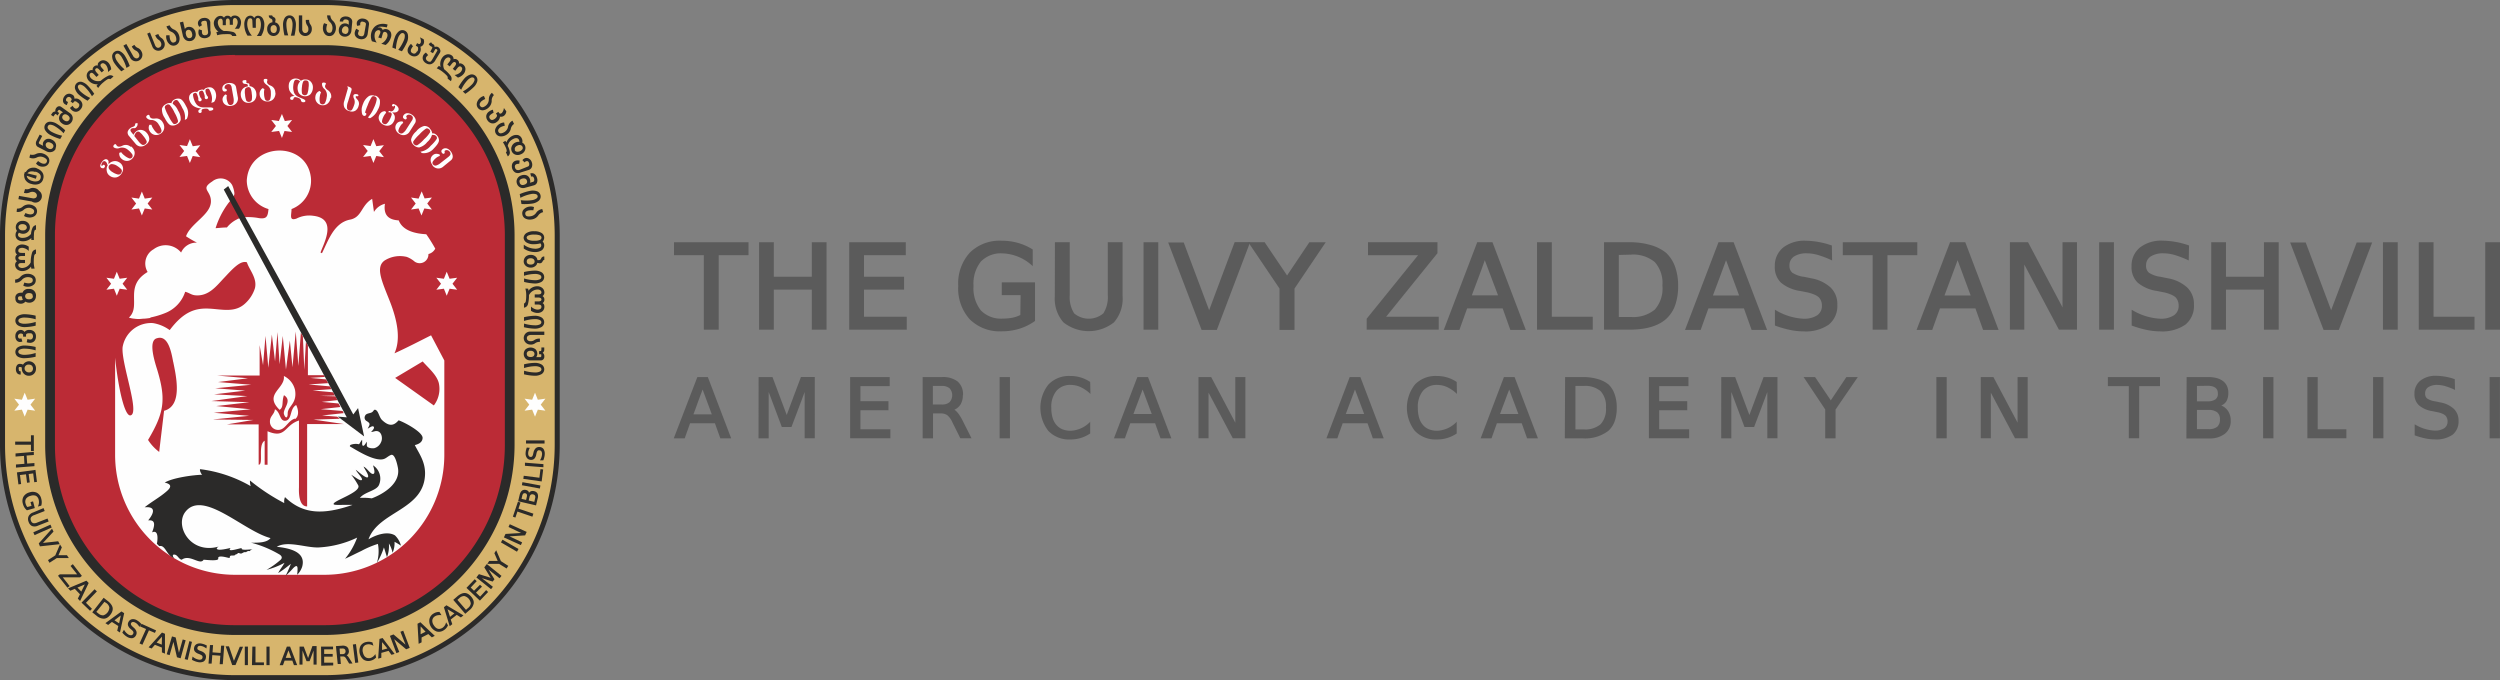 <svg xmlns="http://www.w3.org/2000/svg" viewBox="0 0 416.76 113.39"><rect x="0" y="0" width="416.76" height="113.39" fill="#808080" stroke="none"/><defs><style>.cls-1,.cls-5{fill:#2b2a29;}.cls-1,.cls-2,.cls-3,.cls-4{fill-rule:evenodd;}.cls-2{fill:#d7b56d;}.cls-3{fill:#bb2b36;}.cls-4,.cls-6{fill:#fefefe;}.cls-7{fill:#5b5b5b;}</style></defs><title>logo en</title><g id="Layer_2" data-name="Layer 2"><g id="Layer_1-2" data-name="Layer 1"><path class="cls-1" d="M39.16,0h15A39.26,39.26,0,0,1,93.31,39.16V74.22a39.26,39.26,0,0,1-39.16,39.16h-15A39.26,39.26,0,0,1,0,74.22V39.16A39.26,39.26,0,0,1,39.16,0"/><path class="cls-2" d="M39.16.84h15A38.42,38.42,0,0,1,92.47,39.16V74.22a38.42,38.42,0,0,1-38.33,38.33h-15A38.42,38.42,0,0,1,.84,74.22V39.16A38.42,38.42,0,0,1,39.16.84"/><path class="cls-1" d="M39.16,7.53h15A31.72,31.72,0,0,1,85.78,39.16V74.22a31.73,31.73,0,0,1-31.63,31.63h-15A31.73,31.73,0,0,1,7.53,74.22V39.16A31.72,31.72,0,0,1,39.16,7.53"/><path class="cls-3" d="M39.16,9.2h15a30.05,30.05,0,0,1,30,30V74.22a30.05,30.05,0,0,1-30,30h-15a30,30,0,0,1-30-30V39.16a30,30,0,0,1,30-30"/><path class="cls-4" d="M47.37,62.7A3.47,3.47,0,0,1,49.18,65c.4,2.31-1.21,2.69-1.22,3.91,0,.92-.41.83-.62.13-.26-.88,1.49-2.22,0-3.16-.41,1.07,0,2-.73,2.44-2.73-2.65,1-3.51.71-5.65m1.82,7.12c-.93.28-1.39,1.33-2.13,1.72A1.37,1.37,0,0,1,45,70.23c0-.88.74-1.14.83-2,1,.5.74,2.14,1.89,1.89,1-.35.57-2,1.65-2.6.34.66.55,1.76-.14,2.32M28.88,60.38c-.28-1.46-.79-4.59-2.69-4-1.62.36-.3,4.21.06,5.4,1.46,4.89,1.09,7.08-1.57,11.56a7.7,7.7,0,0,0,1.86,2c.26-2.3.55-4.57.81-6.86,3.16-.84,2-5.82,1.53-8.14M39.57,36.54a4.9,4.9,0,0,0-1.74,1.38c-.67,0-1.25.08-1.89.12a13.72,13.72,0,0,1,2-4c.37-.56,1.21-1.22,1.13-1.87a4.34,4.34,0,0,0-.38-1.34,2.21,2.21,0,0,0-3.32-.57c-2.06,1.32-.13,1.46-.21,3.4-.09,2.18-3.39,3.58-4.15,5.73a17.51,17.51,0,0,0,1.83,1.06,2.77,2.77,0,0,0-2.65,1.65,3.33,3.33,0,0,0-4.58-.55,2.73,2.73,0,0,0-1,3.79c-4,2.39-1,5.66-3.12,7.6a3.63,3.63,0,0,0,.91.19,4.83,4.83,0,0,0,1.39,0c.44,0,.9-.07,1.36-.14L25,52.94a13.9,13.9,0,0,0,2.53-.75,5.68,5.68,0,0,0,3.34-3.55c.72.18,1,.53,1.71.59,2.21.19,3.5-1.55,4.77-2.89s2.68-3,3.81-2.61c.39,1.25,1.75,2.64,1.34,4.31a5.75,5.75,0,0,1-1.6,2.52c-1.72,1.63-3.83,1-6,.89s-4.19.35-6.61,3.58a6.55,6.55,0,0,0-2.79-1.17,4.81,4.81,0,0,0-5.06,4c-.28,2.71,3,11.19,1.28,11.39-.94.09-2-4.45-2.53-9.61V75.9A20,20,0,0,0,39.16,95.82h15A20,20,0,0,0,74.07,75.9V60.09L71.86,55.9c-2,1-4,2.05-6.1,3l0,0h0c1.06-2.32.52-5.39-.77-8.67s-2.47-5.69-.86-6.81a4.8,4.8,0,0,1,3.69-.59,4.36,4.36,0,0,1,1.3.78,1.46,1.46,0,0,0,2.3-1.26,1.76,1.76,0,0,0,1.14-.9,26.9,26.9,0,0,0-1.5-2.4c-1.7-.09-3.9-.52-4.59-2.31-1.6-.09-2.59-.79-2.3-2.77a3,3,0,0,0-1.83,1.36l-.3-2.18c-1.91,1.13-1.66,3.11-3.77,3.48-2.64.57-3.57,3.55-4.6,5.58l-.24-.11c.55-1.56,2.89-5.67-1.24-6.13a4.66,4.66,0,0,0-2.77.47c-1.26.43-.83-.59-.82-1.59a5.05,5.05,0,0,0,3.22-5.3c-.77-6.22-10.34-5.82-10.68.55a5,5,0,0,0,3.62,4.75c-.12,1.17-.24,1.71-1.6,1.51a9.45,9.45,0,0,0-1.77-.17,4.59,4.59,0,0,0-1.85.34M56.26,66.7l-.34-.63L53.37,66l2.46-.07-.28-.53-3.44-.31,3.16-.21L55,64.41l-3.56-.32,3.26-.22h0l-.33-.62L51.71,63l2.47-.17L54,62.55H51.33v-5L51,57l-.27,4.64-.24-5.58-.33-.61L49.74,61l-.44-5.73-.54,5.95-.44-4.45-.65,4.83L47.14,56l-.53,4.72-.35-5.36-.41,4.89-.53-4.48-.59,5.54L44.26,56l-.41,4.87-.57-3.34v5.07H36.15l5.19.46-5,.63,5.54.45-6,.59,5,.39-5.19.62,5.54.29-6,.83,6.37.19-5.55.64,5.75.54-6.16.58,5.9.51-6.08.61,6.76.08-4.4.74c1.64,0,3.59,0,5.3,0v6.72c.87,0-.19-3.29,1-4v4h.48V71.89c3.09,1.31,2.77-1,5.24-1.79V81.23c-.05,1.18.06,3.21,1.36,3.19V70.69h6.13l-5.07-.74,4.41-.14-.47-.35-2.51-.2,3.61-.39-.19-.36-3.65-.3,3.29-.36-.32-.59L53.63,67Zm14.2-6.44L65.87,63l6.45,4.59a4.53,4.53,0,0,0,.83-3.74c-.37-1.4-1.75-2.52-2.68-3.59"/><path class="cls-4" d="M23.65,31.93l.48,1.18,1.26-.18-.78,1,.78,1-1.26-.18-.48,1.17-.48-1.17-1.26.18.78-1-.78-1,1.26.18Zm38.6-8.74.48,1.18L64,24.2l-.78,1,.78,1L62.73,26l-.48,1.17L61.78,26l-1.26.17.78-1-.78-1,1.26.18ZM47,19l.48,1.18L48.69,20l-.78,1,.78,1-1.26-.17L47,23l-.48-1.17L45.22,22,46,21l-.78-1,1.26.18Zm23.3,12.9.48,1.18L72,32.93l-.78,1,.78,1-1.26-.18-.48,1.17-.48-1.17-1.26.18.78-1-.78-1,1.26.18ZM19.47,45.3l.48,1.17,1.26-.17-.78,1,.78,1-1.26-.17-.48,1.17L19,48.13l-1.26.17.78-1-.78-1,1.26.17Zm55,0,.48,1.17,1.26-.17-.78,1,.78,1-1.26-.17-.48,1.17L74,48.13l-1.26.17.78-1-.78-1,1.26.17ZM31.65,23.2l.48,1.18,1.26-.18-.78,1,.78,1L32.13,26l-.48,1.17L31.18,26l-1.26.17.78-1-.78-1,1.26.18Z"/><path class="cls-1" d="M59.52,89.67a12.12,12.12,0,0,1-2,3.48c.93-.42,1.81-.88,2.71-1.3A15.48,15.48,0,0,1,63,90.67a6.51,6.51,0,0,1-.18,3.18A11.78,11.78,0,0,0,64,91.26c.15.42.34,1.09.51,1.64a5.35,5.35,0,0,0,.32-2.31,4.86,4.86,0,0,1,.61,1.56,3.9,3.9,0,0,0,.33-1.83,10.06,10.06,0,0,1,1.07.65,3.66,3.66,0,0,0-1-1.72c-1.24-.75-3.15-.11-4.41.66,1.69-4.75,9.38-4.85,9.43-11,0-2-1-3.31-1.71-4.71.68-.17,1.26-.49,1.3-1.18.05-1-3.12-2.67-4-2.95-.59.65-1.36,1.3-2.77-.06-.5-.48-.59-1.63-1.18-1.71-.22,0-.23.3-.56.46s-.92.15-1.07.54a.64.64,0,0,0,.23.88c.71.43.57.56.19,1.28.22-.09.79-.57,1-.33s-.21.64-.43.88c.3,0,.56-.13.81-.15.92-.06,1.2,1.16.85,1.85a1.72,1.72,0,0,1-1.11,1c-.34.07-1.22,0-1.26-.44,0-.19,0-.44,0-.64-.18.24-.41.75-.64.68s-.09-.63-.15-1c-.21.24-.38.61-.51.75a2.38,2.38,0,0,0-1.4.1c-.12.09-.17.22-.08.28,1.11.64,3.34,2.06,4.94,2.15,1,.06,1.15-.47,1.9-.76.55-.16.94,1.16,1.13,2.18.45,2.52-2.3,4.3-4.37,5.07A9.72,9.72,0,0,0,60,83c.78-1,2.77-1.18,3.18-2.16a2.63,2.63,0,0,0-1-3.27c.14.43.46,1.42,0,1.44s-1-1-1.58-1.23c.29.59,1,1.53.71,1.78s-1.64-1-2-1.25c.19.48,1.26,1.47,1,1.7s-1.06-.45-1.76-.87a11.86,11.86,0,0,1,1.18,1.79c.49,1.16-4.35,2.58-4.11,3.12.09.21,1.32.08,3.15.12-4.78,1.64-8.23,1.64-11.26-1.3a1.91,1.91,0,0,0-.12,1,33.81,33.81,0,0,1-5.72-3.77,2.91,2.91,0,0,0,.12.94,22.34,22.34,0,0,0-8.43-2.83c-.12.17.15.76.34.94-1.22,0-4.87.46-6.24,1.3,1,.22,1.28.65.3,1.47-1.14,1-2.46,1.69-3.65,2.65,2-.2,1.51,1.07.59,2.18,1.08-.11,1.24.52.65,2,1.25-.57.86,1.69.8,1.9l.4.39c1.07-.25,1.16,1.57,2.49,2-.24-.21-.39-.67.1-.58s.66.76,1.15.85c1.36-1,3.06,1,3.65,0,.34,0,2.58.3,2.44-.21C36.25,92.43,38,93,38.13,93c.38.08-.06-.38.52-.39.28,0,.6,0,.6-.19.46,0,.27-.36.71-.18s.53-.3,1.06-.18a.65.65,0,0,1,.65-.18c.05-.18.24-.24.41-.3-.49,0-2.09.24-1.77-.23-.66.14-1.77.5-2,.32-.06,0,0-.18.13-.32-.38.06-2,.51-2.28.16-.09-.12.07-.24.28-.39-4.72,1.32-7.34-3.45-5.55-5.78,2.94-3.82,9.75,3.22,14.21,4.36-.59.75-1.89.79-3.24.77a18.43,18.43,0,0,1,4.79,2c.44.33.37.61.12.86A14.43,14.43,0,0,1,44.43,95a13.18,13.18,0,0,0,3-1.18c-.23.46-.75,1.11-1.06,1.71.64-.35,1.43-1,2.12-1.54a19.13,19.13,0,0,1-.88,2,14.15,14.15,0,0,0,1.27-1.28c1-1,.68.46.67,1.1a3.35,3.35,0,0,0,.83-1.36c.7-2.61-2.45-3.09-4.24-3.3,1.83-1.08,4.87.2,7,.11a16.85,16.85,0,0,0,6.4-1.64"/><polygon class="cls-1" points="37.3 31.6 38.04 31.02 40.9 36.24 55.37 62.55 58.89 69.09 59.69 68.03 60.7 72.75 56.32 69.45 57.81 69.57 37.3 31.6"/><path class="cls-5" d="M45.65,5.5A.49.49,0,0,0,46,5.35a.83.83,0,0,0,.14-.55A.65.65,0,0,0,46,4.35a.44.44,0,0,0-.33-.16.53.53,0,0,0-.41.16.65.65,0,0,0-.15.46.76.76,0,0,0,.15.54.5.5,0,0,0,.36.15m0,.5a1.05,1.05,0,0,1-.78-.32,1.21,1.21,0,0,1-.3-.88,1.14,1.14,0,0,1,.25-.74.88.88,0,0,1,.62-.34l0-.26c0-.16-.08-.29-.29-.37a.5.5,0,0,1-.31-.52h.57q0,.17.29.3a.49.49,0,0,1,.25.56l-.06.3a.84.84,0,0,1,.54.34,1.11,1.11,0,0,1,.25.73,1.22,1.22,0,0,1-.31.87,1,1,0,0,1-.77.33m-3.5-2.46c0-.33-.11-.49-.34-.49a.41.41,0,0,0-.39.25,2,2,0,0,0-.12.86A3,3,0,0,0,42,5.95h-.74a3.49,3.49,0,0,1-.53-1.73A2,2,0,0,1,41,3a.94.94,0,0,1,.75-.39.72.72,0,0,1,.63.41.7.7,0,0,1,.63-.4.92.92,0,0,1,.75.39,2,2,0,0,1,.3,1.25,3.44,3.44,0,0,1-.53,1.74h-.72a3,3,0,0,0,.68-1.79,2.08,2.08,0,0,0-.12-.86A.41.41,0,0,0,43,3c-.24,0-.35.16-.35.49V4.63h-.53Zm-6,1.8.35-.06a1.81,1.81,0,0,1-.78-1.39A1.29,1.29,0,0,1,36,3a1,1,0,0,1,.72-.35.71.71,0,0,1,.62.3.65.65,0,0,1,.57-.33.69.69,0,0,1,.6.29.53.53,0,0,1,.25-.25.91.91,0,0,1,.35-.07,1,1,0,0,1,.74.28,1.28,1.28,0,0,1,.33.92,1.94,1.94,0,0,1-.34,1h-.71a1.72,1.72,0,0,0,.49-1,.93.93,0,0,0-.15-.6A.45.45,0,0,0,39.17,3q-.36,0-.35.57v.56h-.52V3.63c0-.37-.12-.55-.34-.55s-.32.19-.31.56v.56h-.52V3.66q0-.56-.36-.55a.45.45,0,0,0-.31.16.86.86,0,0,0-.14.6,1.64,1.64,0,0,0,1,1.3,5.47,5.47,0,0,1,1.55.17A.76.76,0,0,1,39.4,6l-.69,0a.5.5,0,0,0-.44-.3,5,5,0,0,0-.79,0,4.14,4.14,0,0,0-1.27.18Zm-1-.23A1.06,1.06,0,0,1,35,6a1.21,1.21,0,0,1-.75.36,1.28,1.28,0,0,1-.73-.13.9.9,0,0,1-.44-.76,1.23,1.23,0,0,1,.09-.58l.51.17a1.13,1.13,0,0,0,0,.44.4.4,0,0,0,.18.3.52.52,0,0,0,.35.07.58.58,0,0,0,.4-.18.71.71,0,0,0,.06-.51l-.19-1.45a.31.31,0,0,0-.15-.24.58.58,0,0,0-.37,0,.47.47,0,0,0-.35.15.37.37,0,0,0-.06.25.54.54,0,0,0,.14.3l-.45.28a.91.91,0,0,1-.24-.5.76.76,0,0,1,.2-.62A1,1,0,0,1,33.9,3a1.11,1.11,0,0,1,.81.15.81.81,0,0,1,.35.55ZM31.65,6.36A.47.47,0,0,0,32,6.1a.8.8,0,0,0,0-.56.76.76,0,0,0-.27-.47.48.48,0,0,0-.4-.09.45.45,0,0,0-.32.25.84.84,0,0,0,0,.54.89.89,0,0,0,.25.49.44.44,0,0,0,.41.08m.12.49A1.08,1.08,0,0,1,31,6.7a1.29,1.29,0,0,1-.54-.87l-.48-2.09.55-.13.29,1.23a.72.72,0,0,1,.45-.33,1.06,1.06,0,0,1,.81.12,1.17,1.17,0,0,1,.51.79,1.21,1.21,0,0,1-.11.93,1,1,0,0,1-.67.49M28.28,4.22a1.3,1.3,0,0,0,.74.71,1.58,1.58,0,0,1,.84,1,1.61,1.61,0,0,1,0,1,1,1,0,0,1-1.51.51,1.56,1.56,0,0,1-.57-.81,1.5,1.5,0,0,1-.06-.75h.55a2.31,2.31,0,0,0,.07.62,1,1,0,0,0,.33.55.44.44,0,0,0,.4,0,.42.42,0,0,0,.32-.36,1.43,1.43,0,0,0-.08-.59,1.33,1.33,0,0,0-.77-.81,1.42,1.42,0,0,1-.79-.9ZM26.4,5.67a1.17,1.17,0,0,0,.49.65,1.16,1.16,0,0,1,.49.64,1.09,1.09,0,0,1,0,.85,1.07,1.07,0,0,1-2-.09l-.84-2.11L25,5.41l.84,2.1a.76.76,0,0,0,.32.41.42.42,0,0,0,.4,0,.5.5,0,0,0,.29-.28.68.68,0,0,0,0-.49,1,1,0,0,0-.44-.53,1.41,1.41,0,0,1-.53-.76Zm-4,1.8A1.17,1.17,0,0,0,23,8a1.16,1.16,0,0,1,.58.57,1.1,1.1,0,0,1,.12.85,1.07,1.07,0,0,1-2,.19l-1.13-2,.49-.28,1.13,2a.76.76,0,0,0,.38.36.42.42,0,0,0,.4,0,.5.5,0,0,0,.25-.32.68.68,0,0,0-.1-.48,1,1,0,0,0-.51-.47,1.42,1.42,0,0,1-.64-.67Zm-1.32,3.85a6.63,6.63,0,0,0-.73-1.68A1.77,1.77,0,0,0,19.81,9a.41.41,0,0,0-.45,0,.43.43,0,0,0-.16.42,1.76,1.76,0,0,0,.32.77,6.19,6.19,0,0,0,1.24,1.36l-.53.34a8.77,8.77,0,0,1-1.15-1.35,2.19,2.19,0,0,1-.39-1.14A.94.94,0,0,1,20,8.54a2.17,2.17,0,0,1,.87.84A8.87,8.87,0,0,1,21.63,11Zm-5,3,.23-.27a1.81,1.81,0,0,1-1.49-.57,1.29,1.29,0,0,1-.37-.88,1,1,0,0,1,.34-.73.7.7,0,0,1,.66-.17.65.65,0,0,1,.23-.61.68.68,0,0,1,.65-.16.52.52,0,0,1,0-.35.92.92,0,0,1,.23-.28,1,1,0,0,1,.75-.25,1.27,1.27,0,0,1,.84.5,2,2,0,0,1,.39,1l-.54.46a1.73,1.73,0,0,0-.28-1.1.93.93,0,0,0-.5-.37.44.44,0,0,0-.35.11q-.28.23.1.66l.37.42-.39.34-.37-.42q-.36-.42-.61-.21t.12.63l.37.42-.39.34-.37-.42c-.25-.28-.46-.35-.63-.2a.45.45,0,0,0-.14.32.86.86,0,0,0,.28.55,1.64,1.64,0,0,0,1.58.39,5.46,5.46,0,0,1,1.3-.86.77.77,0,0,1,.83.14l-.52.45a.5.5,0,0,0-.53.05,4.88,4.88,0,0,0-.63.47,4.19,4.19,0,0,0-.87.95Zm-.75,1.72a6.64,6.64,0,0,0-1.11-1.46,1.76,1.76,0,0,0-.7-.46.41.41,0,0,0-.44.09.43.43,0,0,0-.06.45,1.74,1.74,0,0,0,.49.67,6.18,6.18,0,0,0,1.53,1l-.44.46a8.73,8.73,0,0,1-1.44-1,2.18,2.18,0,0,1-.65-1,.94.94,0,0,1,1.09-1.15,2.18,2.18,0,0,1,1,.61,8.91,8.91,0,0,1,1.11,1.39Zm-3.22-.25a.76.76,0,0,1,.3.67.94.94,0,0,1,.86.18,1.12,1.12,0,0,1,.46.72,1.05,1.05,0,0,1-.26.82,1.09,1.09,0,0,1-.7.45,1,1,0,0,1-.78-.25,1.57,1.57,0,0,1-.33-.39l.45-.36a1,1,0,0,0,.31.39.4.4,0,0,0,.33.08.55.55,0,0,0,.33-.22.58.58,0,0,0,.14-.37.33.33,0,0,0-.11-.27l-.26-.21a.66.66,0,0,0-.3-.15.25.25,0,0,0-.24.11l-.16.21-.39-.3.16-.21a.21.21,0,0,0,0-.21.58.58,0,0,0-.2-.24.38.38,0,0,0-.29-.08.41.41,0,0,0-.29.17.49.49,0,0,0-.14.36.31.31,0,0,0,.12.2.6.6,0,0,0,.22.1l-.2.53a1.32,1.32,0,0,1-.39-.2.7.7,0,0,1-.25-.57,1.11,1.11,0,0,1,.26-.72,1,1,0,0,1,.65-.4.85.85,0,0,1,.65.17M11.52,20a.47.47,0,0,0,.08-.39.72.72,0,0,0-.32-.4.7.7,0,0,0-.47-.16.51.51,0,0,0-.43.6.69.69,0,0,0,.31.4.72.72,0,0,0,.49.17.5.5,0,0,0,.34-.22m-2.18-1c-.06,0-.15,0-.27.19l-.17.24-.4-.28.18-.26a.6.6,0,0,1,.55-.3A.74.74,0,0,1,9.38,18a.62.62,0,0,1,.4-.28.54.54,0,0,1,.43.1l1.39,1a1.08,1.08,0,0,1,.52.76,1.09,1.09,0,0,1-.2.78,1.07,1.07,0,0,1-.69.46,1.13,1.13,0,0,1-.87-.24,1.11,1.11,0,0,1-.51-.73,1.08,1.08,0,0,1,.22-.8.84.84,0,0,1,.44-.31l-.6-.43c-.06,0-.14,0-.25.16s-.08.18,0,.22l.21.15-.3.42Zm1.26,3.21a6.64,6.64,0,0,0-1.43-1.15,1.77,1.77,0,0,0-.79-.28A.41.41,0,0,0,8,21a.43.43,0,0,0,0,.45,1.74,1.74,0,0,0,.63.54,6.21,6.21,0,0,0,1.73.63l-.32.55a8.72,8.72,0,0,1-1.65-.67,2.19,2.19,0,0,1-.88-.83.94.94,0,0,1,.79-1.38,2.17,2.17,0,0,1,1.16.34,8.89,8.89,0,0,1,1.41,1.09ZM8.87,24.54a.47.47,0,0,0,0-.37.79.79,0,0,0-.42-.36.74.74,0,0,0-.48-.1.44.44,0,0,0-.31.24.53.53,0,0,0,0,.42.65.65,0,0,0,.35.36.68.68,0,0,0,.55.1.57.57,0,0,0,.3-.28m.44.22a1,1,0,0,1-.67.56,1.2,1.2,0,0,1-.88-.1l-1.34-.69A.67.67,0,0,1,6,24.06a.82.82,0,0,1,.06-.54l.55-1.08.43.22-.52,1c-.08.15-.05.27.08.34l.6.31a.77.77,0,0,1,0-.59,1.06,1.06,0,0,1,.58-.54,1.09,1.09,0,0,1,.89.12,1.15,1.15,0,0,1,.63.66,1,1,0,0,1-.07.8m-4.2,1a1.3,1.3,0,0,0,1-.11,1.58,1.58,0,0,1,1.29,0,1.59,1.59,0,0,1,.76.61,1,1,0,0,1-.58,1.48,1.56,1.56,0,0,1-1-.08A1.48,1.48,0,0,1,6,27.26l.35-.42a2.34,2.34,0,0,0,.52.34,1,1,0,0,0,.63.1A.44.44,0,0,0,7.79,27a.42.42,0,0,0-.07-.48,1.41,1.41,0,0,0-.51-.32,1.33,1.33,0,0,0-1.11.07,1.41,1.41,0,0,1-1.2,0Zm.84,2.91a1.55,1.55,0,0,0-.85-.07.93.93,0,0,0-.45.3l1.56.38-.15.52-1.52-.5a.86.86,0,0,0,.22.49,1.56,1.56,0,0,0,.78.4,1.51,1.51,0,0,0,.84,0,.66.66,0,0,0,.47-.5.72.72,0,0,0-.15-.68,1.58,1.58,0,0,0-.74-.4m.17-.56a1.82,1.82,0,0,1,1,.68,1.23,1.23,0,0,1,.15,1.09,1.19,1.19,0,0,1-.72.85,1.91,1.91,0,0,1-1.22,0,1.55,1.55,0,0,1-1.05-.71,1.48,1.48,0,0,1-.18-.81H4l.15-.52.15.08a1.41,1.41,0,0,1,.55-.59,1.67,1.67,0,0,1,1.32-.07m-2,3.47a1.17,1.17,0,0,0,.81-.08,1.17,1.17,0,0,1,.8-.08,1.1,1.1,0,0,1,.73.45A1.07,1.07,0,0,1,5.3,33.59l-2.23-.39.1-.55,2.23.4A.76.76,0,0,0,5.91,33a.42.42,0,0,0,.23-.32.5.5,0,0,0-.09-.4A.67.67,0,0,0,5.61,32a1,1,0,0,0-.69.1,1.41,1.41,0,0,1-.93.05ZM2.83,34.77a1.3,1.3,0,0,0,1-.36A1.59,1.59,0,0,1,5,34.1a1.61,1.61,0,0,1,.88.4,1,1,0,0,1-.21,1.58,1.55,1.55,0,0,1-1,.16A1.51,1.51,0,0,1,4,36l.24-.49a2.32,2.32,0,0,0,.59.2,1,1,0,0,0,.63-.05.45.45,0,0,0,.22-.34.42.42,0,0,0-.18-.45A1.42,1.42,0,0,0,5,34.65,1.33,1.33,0,0,0,3.92,35a1.41,1.41,0,0,1-1.15.32ZM4.46,37.9a.48.48,0,0,0-.16-.36.76.76,0,0,0-.53-.17.76.76,0,0,0-.51.13.47.47,0,0,0-.18.37.49.49,0,0,0,.17.36.72.72,0,0,0,.51.18.75.75,0,0,0,.54-.15.49.49,0,0,0,.18-.35M5.22,40l0-.32a2,2,0,0,1-1.41.54,1.42,1.42,0,0,1-.9-.29,1,1,0,0,1-.32-.82,1,1,0,0,1,.24-.62,1,1,0,0,1-.2-.62,1.07,1.07,0,0,1,.32-.76,1.15,1.15,0,0,1,.88-.29,1.18,1.18,0,0,1,.85.34,1,1,0,0,1,.3.77,1,1,0,0,1-.34.74,1.16,1.16,0,0,1-.87.3,1.31,1.31,0,0,1-.61-.19A1,1,0,0,0,3,39.1a.48.48,0,0,0,.16.38.9.9,0,0,0,.59.17,1.83,1.83,0,0,0,.73-.13A1.74,1.74,0,0,0,5.17,39a3.05,3.05,0,0,1,.27-1.06A.78.78,0,0,1,6,37.53l0,.76a.26.26,0,0,0-.24.15,1.8,1.8,0,0,0-.1.69,4.62,4.62,0,0,0,0,.87Zm0,4.79-.05-.35a1.81,1.81,0,0,1-1.41.75,1.3,1.3,0,0,1-.91-.3,1,1,0,0,1-.33-.73.71.71,0,0,1,.31-.61A.65.65,0,0,1,2.56,43a.69.69,0,0,1,.3-.6.52.52,0,0,1-.24-.25.93.93,0,0,1-.06-.36,1,1,0,0,1,.3-.73,1.27,1.27,0,0,1,.93-.3,1.94,1.94,0,0,1,1,.36v.71a1.73,1.73,0,0,0-1-.51.94.94,0,0,0-.6.14.45.45,0,0,0-.14.34c0,.24.18.36.56.36h.56v.52H3.61c-.37,0-.55.11-.55.32s.19.33.55.33h.56v.52H3.61q-.56,0-.56.35a.45.45,0,0,0,.15.32.86.86,0,0,0,.59.15,1.64,1.64,0,0,0,1.33-.94,5.49,5.49,0,0,1,.21-1.55A.77.77,0,0,1,6,41.59v.69a.5.5,0,0,0-.31.43,4.77,4.77,0,0,0-.06.79,4.14,4.14,0,0,0,.14,1.27Zm-2.7,1.81a1.29,1.29,0,0,0,.91-.48,1.58,1.58,0,0,1,1.2-.48,1.6,1.6,0,0,1,.93.28.93.93,0,0,1,.4.81.92.92,0,0,1-.4.78,1.56,1.56,0,0,1-.95.29,1.5,1.5,0,0,1-.73-.18l.18-.52a2.31,2.31,0,0,0,.61.13,1,1,0,0,0,.62-.14.44.44,0,0,0,.17-.36.42.42,0,0,0-.24-.42,1.41,1.41,0,0,0-.59-.11,1.33,1.33,0,0,0-1,.47,1.41,1.41,0,0,1-1.1.46Zm.91,2.78a.66.66,0,0,0-.3.06.27.27,0,0,0-.12.27.38.38,0,0,0,.07.27.52.52,0,0,0,.35.08.52.52,0,0,0,.39-.12.72.72,0,0,1-.14-.51.51.51,0,0,0-.24,0m2,0A.51.51,0,0,0,5.34,49a.76.76,0,0,0-.52-.14.67.67,0,0,0-.47.15.51.51,0,0,0,0,.74.68.68,0,0,0,.47.14.72.72,0,0,0,.52-.15.54.54,0,0,0,.16-.36m.49,0a1.1,1.1,0,0,1-.3.76,1.14,1.14,0,0,1-.87.32,1.18,1.18,0,0,1-.58-.18,1.18,1.18,0,0,1-.32.25.93.93,0,0,1-.45.1,1,1,0,0,1-.66-.22.83.83,0,0,1-.24-.64A.77.77,0,0,1,2.84,49a1,1,0,0,1,.57-.2,1.22,1.22,0,0,1,.34,0,1,1,0,0,1,1.06-.63A1.09,1.09,0,0,1,6,49.33m-.05,3.9a6.62,6.62,0,0,0-1.81-.29,1.75,1.75,0,0,0-.82.15.41.41,0,0,0-.26.37.43.43,0,0,0,.26.36,1.76,1.76,0,0,0,.82.15,6.23,6.23,0,0,0,1.81-.31v.63a8.76,8.76,0,0,1-1.76.24A2.19,2.19,0,0,1,3,54.25a.94.94,0,0,1,0-1.59,2.18,2.18,0,0,1,1.18-.28,8.91,8.91,0,0,1,1.76.24ZM3.44,55a.76.76,0,0,1,.65.34A.94.94,0,0,1,4.88,55a1.13,1.13,0,0,1,.81.28,1.05,1.05,0,0,1,.3.8,1.09,1.09,0,0,1-.27.79,1,1,0,0,1-.77.28,1.57,1.57,0,0,1-.5-.1l.13-.56a1,1,0,0,0,.48.11.4.4,0,0,0,.31-.14.55.55,0,0,0,.13-.38.59.59,0,0,0-.12-.38.33.33,0,0,0-.26-.14H4.79a.66.66,0,0,0-.33.07.25.25,0,0,0-.12.23v.26H3.85v-.26a.21.21,0,0,0-.1-.19.57.57,0,0,0-.31-.07.39.39,0,0,0-.28.11A.41.41,0,0,0,3,56a.49.49,0,0,0,.11.37.31.31,0,0,0,.21.08.61.61,0,0,0,.24-.06l.17.54a1.31,1.31,0,0,1-.43.08.7.7,0,0,1-.55-.29A1.11,1.11,0,0,1,2.56,56a1,1,0,0,1,.27-.72A.85.85,0,0,1,3.44,55m2.5,3.41a6.66,6.66,0,0,0-1.81-.29,1.75,1.75,0,0,0-.82.15.41.41,0,0,0-.26.37.42.42,0,0,0,.26.36,1.74,1.74,0,0,0,.82.15,6.23,6.23,0,0,0,1.81-.31v.63a8.76,8.76,0,0,1-1.76.24A2.2,2.2,0,0,1,3,59.47a.94.94,0,0,1,0-1.59,2.18,2.18,0,0,1,1.18-.28,8.91,8.91,0,0,1,1.76.24ZM4.75,60.77a.7.7,0,0,0-.44.17.6.6,0,0,0-.21.49.59.59,0,0,0,.22.46.67.67,0,0,0,.44.19.7.7,0,0,0,.59-.2.74.74,0,0,0,.15-.44A.79.79,0,0,0,5.35,61a.68.68,0,0,0-.6-.21m0-.56A1.17,1.17,0,0,1,6,61.43a1.16,1.16,0,0,1-.35.89,1.18,1.18,0,0,1-.88.32A1.09,1.09,0,0,1,4,62.32a1.14,1.14,0,0,1-.36-.88v-.16a.51.51,0,0,0-.34-.1.2.2,0,0,0-.17.07.51.51,0,0,0,0,.3q0,.23.08.29a.43.43,0,0,0,.24.06v.54a.69.69,0,0,1-.62-.26,1.09,1.09,0,0,1-.18-.63,1.15,1.15,0,0,1,.16-.63.56.56,0,0,1,.51-.26,1,1,0,0,1,.52.13,1.22,1.22,0,0,1,1-.57"/><path class="cls-5" d="M87.37,61.8a6.59,6.59,0,0,0,1.81.29,1.75,1.75,0,0,0,.82-.15.41.41,0,0,0,.26-.37.43.43,0,0,0-.27-.37,1.75,1.75,0,0,0-.82-.15,6.24,6.24,0,0,0-1.81.31v-.63a8.85,8.85,0,0,1,1.76-.24,2.18,2.18,0,0,1,1.17.28.94.94,0,0,1,0,1.59,2.18,2.18,0,0,1-1.18.28,8.92,8.92,0,0,1-1.76-.24ZM87.82,59a.47.47,0,0,0,.15.37.72.72,0,0,0,.49.14.71.71,0,0,0,.48-.14.51.51,0,0,0,0-.74.69.69,0,0,0-.48-.15.72.72,0,0,0-.5.14.49.49,0,0,0-.15.38m2.33-.48c.07,0,.11-.1.11-.31v-.29h.48v.32a.6.6,0,0,1-.27.56.74.74,0,0,1,.28.65.63.63,0,0,1-.17.46.54.54,0,0,1-.41.17h-1.7a1.08,1.08,0,0,1-.86-.32,1.09,1.09,0,0,1-.29-.75,1.07,1.07,0,0,1,.3-.77,1.31,1.31,0,0,1,1.68,0,1.09,1.09,0,0,1,.28.78.84.84,0,0,1-.18.51h.74c.07,0,.11-.09.11-.27s0-.2-.11-.2h-.26v-.52ZM90,57a1.18,1.18,0,0,0-.79.22,1.16,1.16,0,0,1-.78.22,1.1,1.1,0,0,1-.79-.32,1.07,1.07,0,0,1,.83-1.84h2.27v.56H88.48A.77.77,0,0,0,88,56a.42.42,0,0,0-.17.36.5.5,0,0,0,.15.37.68.68,0,0,0,.47.15,1,1,0,0,0,.66-.21,1.41,1.41,0,0,1,.9-.22Zm-2.64-3.06a6.62,6.62,0,0,0,1.81.29,1.75,1.75,0,0,0,.82-.15.41.41,0,0,0,.26-.37.43.43,0,0,0-.27-.36,1.76,1.76,0,0,0-.82-.15,6.24,6.24,0,0,0-1.81.31v-.63a8.79,8.79,0,0,1,1.76-.24,2.19,2.19,0,0,1,1.17.28.94.94,0,0,1,0,1.59,2.18,2.18,0,0,1-1.18.28,9,9,0,0,1-1.76-.24Zm.69-5.82.05.35a1.81,1.81,0,0,1,1.41-.75,1.3,1.3,0,0,1,.91.3,1,1,0,0,1,.33.73.71.71,0,0,1-.31.61.65.65,0,0,1,.31.58.68.68,0,0,1-.3.59.53.53,0,0,1,.24.26.93.93,0,0,1,.06.35,1,1,0,0,1-.3.73,1.27,1.27,0,0,1-.93.3,1.94,1.94,0,0,1-1-.36v-.71a1.73,1.73,0,0,0,1,.51.92.92,0,0,0,.6-.14.44.44,0,0,0,.14-.34q0-.36-.56-.36h-.56v-.52h.56c.37,0,.56-.11.56-.32s-.18-.33-.56-.33h-.56v-.52h.56c.38,0,.56-.12.56-.35a.44.44,0,0,0-.15-.31.85.85,0,0,0-.6-.15,1.64,1.64,0,0,0-1.33.94A5.45,5.45,0,0,1,88,50.75a.77.77,0,0,1-.65.54V50.6a.5.5,0,0,0,.31-.43,4.86,4.86,0,0,0,.06-.79,4.14,4.14,0,0,0-.14-1.27Zm-.69-1.7a6.66,6.66,0,0,0,1.81.29,1.76,1.76,0,0,0,.82-.15.41.41,0,0,0,.26-.37.43.43,0,0,0-.27-.37,1.78,1.78,0,0,0-.82-.15,6.24,6.24,0,0,0-1.81.31v-.63a8.71,8.71,0,0,1,1.76-.24,2.19,2.19,0,0,1,1.17.28.94.94,0,0,1,0,1.59,2.18,2.18,0,0,1-1.18.28A8.85,8.85,0,0,1,87.37,47Zm.45-2.84a.48.48,0,0,0,.15.38.83.83,0,0,0,.55.14.65.65,0,0,0,.45-.15.44.44,0,0,0,.16-.33.53.53,0,0,0-.16-.41.64.64,0,0,0-.46-.15.76.76,0,0,0-.54.15.49.49,0,0,0-.15.36m-.5,0a1.05,1.05,0,0,1,.32-.78,1.22,1.22,0,0,1,.88-.3,1.14,1.14,0,0,1,.74.25.88.88,0,0,1,.34.62l.26,0c.16,0,.29-.08.37-.29a.5.5,0,0,1,.52-.31v.57c-.12,0-.22.09-.31.29a.49.49,0,0,1-.56.26l-.3-.06a.85.85,0,0,1-.34.54,1.11,1.11,0,0,1-.73.25,1.21,1.21,0,0,1-.87-.31,1,1,0,0,1-.33-.77m.5-3.92a.43.43,0,0,0,.27.36,2.22,2.22,0,0,0,1,.16A2.15,2.15,0,0,0,90,40a.42.42,0,0,0,.27-.37.41.41,0,0,0-.27-.39,2.49,2.49,0,0,0-.94-.13,2.16,2.16,0,0,0-1,.16q-.28.15-.27.36m-.47,1.16a3.24,3.24,0,0,0,1.88.67,1.55,1.55,0,0,0,.78-.16.44.44,0,0,0,.1-.73,4,4,0,0,1-1.05.14,2.17,2.17,0,0,1-1.31-.32,1,1,0,0,1-.43-.75,1,1,0,0,1,.43-.76,2.19,2.19,0,0,1,1.34-.33,2.16,2.16,0,0,1,1.24.3.91.91,0,0,1,.42.79,1,1,0,0,1-.27.63.8.8,0,0,1,.27.61,1,1,0,0,1-.43.86,2,2,0,0,1-1.1.28,3.23,3.23,0,0,1-1.88-.59Zm3.22-5.42a1.3,1.3,0,0,0-.84.59,1.59,1.59,0,0,1-1.13.63,1.61,1.61,0,0,1-1-.16.93.93,0,0,1-.5-.75.92.92,0,0,1,.3-.83,1.56,1.56,0,0,1,.9-.41,1.49,1.49,0,0,1,.75.08l-.11.54a2.34,2.34,0,0,0-.62,0,1,1,0,0,0-.6.22.44.44,0,0,0-.12.38.42.42,0,0,0,.29.39,1.4,1.4,0,0,0,.6,0,1.32,1.32,0,0,0,.94-.6,1.41,1.41,0,0,1,1-.6Zm-3.72-2a6.65,6.65,0,0,0,1.83,0,1.75,1.75,0,0,0,.79-.29.41.41,0,0,0,.19-.41.43.43,0,0,0-.32-.31,1.74,1.74,0,0,0-.83,0,6.21,6.21,0,0,0-1.73.62l-.11-.62a8.78,8.78,0,0,1,1.7-.54,2.18,2.18,0,0,1,1.2.07.94.94,0,0,1,.28,1.57,2.18,2.18,0,0,1-1.11.48,9,9,0,0,1-1.78.07Zm-.18-2.9a.51.51,0,0,0,.26.33.6.6,0,0,0,.46,0,.75.75,0,0,0,.47-.3.51.51,0,0,0,0-.41.47.47,0,0,0-.25-.3.81.81,0,0,0-.56,0,.62.62,0,0,0-.38.25.47.47,0,0,0,0,.39m.87.88a1.07,1.07,0,0,1-1.35-.75,1,1,0,0,1,.1-.82,1.1,1.1,0,0,1,.66-.5,1.25,1.25,0,0,1,.9,0,1,1,0,0,1,.53.66.85.85,0,0,1,0,.56l.46-.13a.3.3,0,0,0,.23-.19.74.74,0,0,0-.18-.69.41.41,0,0,0-.31,0l-.15-.53a.76.76,0,0,1,.71.09,1.21,1.21,0,0,1,.41.66,1.13,1.13,0,0,1,0,.77.75.75,0,0,1-.5.45Zm-.71-2.56a1.06,1.06,0,0,1-.92,0,1.21,1.21,0,0,1-.5-.66,1.27,1.27,0,0,1,0-.74.9.9,0,0,1,.66-.58,1.2,1.2,0,0,1,.59,0l-.07.54a1.11,1.11,0,0,0-.44.05.39.39,0,0,0-.26.23.52.52,0,0,0,0,.36.59.59,0,0,0,.26.36.71.71,0,0,0,.52,0L88,27.76a.31.31,0,0,0,.2-.2.58.58,0,0,0,0-.37c-.06-.17-.13-.28-.22-.31a.36.36,0,0,0-.26,0,.53.53,0,0,0-.27.2l-.36-.38a.92.92,0,0,1,.44-.33.76.76,0,0,1,.65.08,1,1,0,0,1,.47.6,1.11,1.11,0,0,1,0,.82.8.8,0,0,1-.48.45Zm-1-3.72a.48.48,0,0,0,.3.25,1,1,0,0,0,1-.42.47.47,0,0,0,0-.41.49.49,0,0,0-.3-.25.72.72,0,0,0-.53.06.75.75,0,0,0-.42.37.49.49,0,0,0,0,.39m-1.6-1.54.17.27a2,2,0,0,1,1-1.1,1.42,1.42,0,0,1,.94-.13,1,1,0,0,1,.64.6.94.94,0,0,1,.06.66,1,1,0,0,1,.45.47,1.07,1.07,0,0,1,0,.82,1.14,1.14,0,0,1-.67.64,1.18,1.18,0,0,1-.92.07,1,1,0,0,1-.61-.56,1,1,0,0,1,0-.82,1.15,1.15,0,0,1,.65-.66,1.32,1.32,0,0,1,.63-.1,1,1,0,0,0-.08-.33.48.48,0,0,0-.31-.27.92.92,0,0,0-.6.11,1.79,1.79,0,0,0-.6.43,1.75,1.75,0,0,0-.36.74A3,3,0,0,1,85,25.44a.77.77,0,0,1-.35.63l-.32-.69a.25.25,0,0,0,.14-.24,1.76,1.76,0,0,0-.21-.66,4.69,4.69,0,0,0-.42-.76Zm1.44-2.82a1.29,1.29,0,0,0-.55.86,1.58,1.58,0,0,1-.8,1,1.61,1.61,0,0,1-.95.21.93.93,0,0,1-.75-.5.92.92,0,0,1,0-.88,1.56,1.56,0,0,1,.68-.72,1.5,1.5,0,0,1,.72-.21l.11.54a2.34,2.34,0,0,0-.59.19,1,1,0,0,0-.47.43.44.44,0,0,0,0,.4.42.42,0,0,0,.41.25,1.42,1.42,0,0,0,.56-.2,1.33,1.33,0,0,0,.64-.91,1.41,1.41,0,0,1,.73-1Zm-3.29-.79a1.12,1.12,0,0,0,.41-.43.34.34,0,0,0,0-.32l-.14-.2.4-.28.1.14a.36.36,0,0,0,.2.17.49.49,0,0,0,.3-.13A1.47,1.47,0,0,0,84,18l.4.55a1,1,0,0,1-.37.74.84.84,0,0,1-.67.16,1.24,1.24,0,0,1-.56.89,1,1,0,0,1-.83.22,1.13,1.13,0,0,1-.69-.48,1.12,1.12,0,0,1-.22-.77,1.06,1.06,0,0,1,.5-.74,1.74,1.74,0,0,1,.61-.28l.11.52a1.29,1.29,0,0,0-.37.21q-.32.23-.34.42a.49.49,0,0,0,.11.36A.48.48,0,0,0,82,20a.68.68,0,0,0,.41-.15m-.07-4a1.29,1.29,0,0,0-.37,1A1.59,1.59,0,0,1,81.38,18a1.6,1.6,0,0,1-.89.39,1,1,0,0,1-1-1.2,1.55,1.55,0,0,1,.52-.84,1.5,1.5,0,0,1,.67-.35l.21.51a2.36,2.36,0,0,0-.54.3,1,1,0,0,0-.38.51.44.44,0,0,0,.11.39.42.42,0,0,0,.45.16,1.39,1.39,0,0,0,.51-.3,1.33,1.33,0,0,0,.45-1A1.41,1.41,0,0,1,82,15.47Zm-5.18-.6a6.64,6.64,0,0,0,1.46-1.11,1.76,1.76,0,0,0,.46-.7A.41.41,0,0,0,79,13a.43.43,0,0,0-.45-.06,1.76,1.76,0,0,0-.67.49,6.21,6.21,0,0,0-1,1.53l-.46-.43a8.7,8.7,0,0,1,1-1.45,2.2,2.2,0,0,1,1-.65.94.94,0,0,1,1.15,1.1,2.18,2.18,0,0,1-.61,1,9,9,0,0,1-1.39,1.11Zm-4-4.27.3.18a1.81,1.81,0,0,1,.28-1.57,1.31,1.31,0,0,1,.8-.53,1,1,0,0,1,.78.19.71.71,0,0,1,.29.62.65.65,0,0,1,.64.11.68.68,0,0,1,.28.61.53.53,0,0,1,.35,0,.92.92,0,0,1,.32.17,1,1,0,0,1,.39.69,1.28,1.28,0,0,1-.34.92,1.94,1.94,0,0,1-.91.57l-.56-.44a1.73,1.73,0,0,0,1-.48.92.92,0,0,0,.27-.56.44.44,0,0,0-.18-.32q-.28-.23-.63.22l-.35.44-.41-.32.35-.44q.34-.44.09-.64t-.6.23l-.35.44-.41-.32.35-.44q.35-.44.07-.66a.44.44,0,0,0-.34-.07.85.85,0,0,0-.49.37,1.64,1.64,0,0,0-.08,1.62,5.51,5.51,0,0,1,1.09,1.12.77.77,0,0,1,0,.84l-.54-.43a.5.5,0,0,0-.15-.51,4.88,4.88,0,0,0-.58-.53,4.18,4.18,0,0,0-1.09-.67Zm-.55-1a1.38,1.38,0,0,1-.73.71,1.06,1.06,0,0,1-.84-.14,1.16,1.16,0,0,1-.54-.61,1,1,0,0,1,.12-.83A1.74,1.74,0,0,1,71,8.76l.38.43a1.07,1.07,0,0,0-.34.37.39.39,0,0,0,0,.34.56.56,0,0,0,.27.29.54.54,0,0,0,.41.1c.1,0,.24-.2.42-.51l.76-1.33c.05-.09,0-.16-.1-.23s-.21-.07-.25,0l-.37.65-.44-.25L72.06,8c0-.07,0-.13,0-.16L71.8,7.7a.9.9,0,0,1-.33-.36l.4-.31a.62.62,0,0,0,.19.26l.2.12c.12.06.18.2.19.44a.59.59,0,0,1,.58,0,.74.74,0,0,1,.33.4.56.56,0,0,1,0,.5Zm-3-1.45A1.11,1.11,0,0,0,69.7,8a.33.33,0,0,0-.18-.27l-.21-.11.22-.43.15.08a.36.36,0,0,0,.26.06c.06,0,.13-.1.21-.25A1.44,1.44,0,0,0,70,6.22l.61.31a1,1,0,0,1,0,.82.84.84,0,0,1-.53.45,1.23,1.23,0,0,1-.09,1,1,1,0,0,1-.64.57,1.13,1.13,0,0,1-.83-.11A1.12,1.12,0,0,1,68,8.73a1.05,1.05,0,0,1,.11-.89,1.73,1.73,0,0,1,.41-.53l.33.41a1.27,1.27,0,0,0-.24.35.69.69,0,0,0-.11.52.49.49,0,0,0,.26.27.48.48,0,0,0,.44.05.68.68,0,0,0,.29-.32m-3.1-.28a6.67,6.67,0,0,0,.93-1.58,1.75,1.75,0,0,0,.16-.82.41.41,0,0,0-.25-.38.43.43,0,0,0-.44.11,1.76,1.76,0,0,0-.44.71A6.25,6.25,0,0,0,66,8.16l-.59-.23a8.79,8.79,0,0,1,.42-1.73,2.19,2.19,0,0,1,.69-1A.94.94,0,0,1,68,5.8,2.19,2.19,0,0,1,67.87,7,9,9,0,0,1,67,8.55ZM63.38,5.53c.08-.27,0-.43-.19-.49s-.58.07-.7.51a1.91,1.91,0,0,0,.31,1.55L62,6.88a2.3,2.3,0,0,1-.09-1.48,2.2,2.2,0,0,1,.38-.75,1.7,1.7,0,0,1,.62-.49,2.39,2.39,0,0,1,1.71-.06l-.14.47c-.78-.17-1.29-.17-1.51,0h.36A.7.7,0,0,1,63.8,5a.78.78,0,0,1,.69-.13,1,1,0,0,1,.65.5,1.21,1.21,0,0,1,0,.94,2.28,2.28,0,0,1-.86,1.19l-.73-.21a1.94,1.94,0,0,0,1-1.14.81.81,0,0,0,0-.55.47.47,0,0,0-.31-.27q-.33-.09-.44.31l-.22.76-.52-.15Zm-2.08.08a1.06,1.06,0,0,1-.47.79,1.22,1.22,0,0,1-.82.12,1.27,1.27,0,0,1-.65-.35.9.9,0,0,1-.2-.86,1.21,1.21,0,0,1,.26-.53l.44.32a1.13,1.13,0,0,0-.16.41.4.4,0,0,0,.08.34.51.51,0,0,0,.32.17A.58.58,0,0,0,60.52,6a.71.71,0,0,0,.22-.47L61,4.07a.31.31,0,0,0-.08-.27.58.58,0,0,0-.34-.16.47.47,0,0,0-.38,0,.38.38,0,0,0-.13.22.54.54,0,0,0,0,.33l-.51.13a.92.92,0,0,1-.08-.55.76.76,0,0,1,.38-.53,1,1,0,0,1,.75-.13,1.11,1.11,0,0,1,.73.38.81.81,0,0,1,.17.63Zm-3.8.05a.51.51,0,0,0,.4-.12.6.6,0,0,0,.18-.42A.75.75,0,0,0,58,4.57a.51.51,0,0,0-.37-.19.46.46,0,0,0-.37.13A.81.81,0,0,0,57,5a.63.63,0,0,0,.1.44.47.47,0,0,0,.35.18m1.13-.51a1.07,1.07,0,0,1-1.17,1,1,1,0,0,1-.74-.38A1.09,1.09,0,0,1,56.48,5a1.25,1.25,0,0,1,.34-.83,1,1,0,0,1,.81-.26.86.86,0,0,1,.51.22l0-.48a.3.3,0,0,0-.1-.28.58.58,0,0,0-.35-.13.57.57,0,0,0-.36.06.4.4,0,0,0-.13.29l-.55,0A.75.75,0,0,1,57,2.9a1.21,1.21,0,0,1,.76-.15,1.13,1.13,0,0,1,.71.3.74.74,0,0,1,.25.62ZM55.07,2.58a1.29,1.29,0,0,0,.46.92A1.58,1.58,0,0,1,56,4.71a1.61,1.61,0,0,1-.31.92.93.93,0,0,1-.82.38.92.92,0,0,1-.77-.42,1.57,1.57,0,0,1-.27-1,1.5,1.5,0,0,1,.2-.73l.52.19a2.38,2.38,0,0,0-.14.61,1,1,0,0,0,.12.63.45.45,0,0,0,.36.18.41.41,0,0,0,.42-.23,1.41,1.41,0,0,0,.12-.58,1.33,1.33,0,0,0-.45-1,1.42,1.42,0,0,1-.44-1.11Zm-3.53.73a1.18,1.18,0,0,0,.22.79,1.16,1.16,0,0,1,.22.78,1.1,1.1,0,0,1-.32.79,1.07,1.07,0,0,1-1.84-.83V2.57h.56V4.83a.76.76,0,0,0,.15.5.42.42,0,0,0,.36.17.5.5,0,0,0,.37-.15.68.68,0,0,0,.15-.47,1,1,0,0,0-.21-.66,1.41,1.41,0,0,1-.22-.9ZM48.48,5.95a6.67,6.67,0,0,0,.29-1.81,1.76,1.76,0,0,0-.15-.82A.41.41,0,0,0,48.26,3a.43.43,0,0,0-.37.27,1.77,1.77,0,0,0-.15.82,6.24,6.24,0,0,0,.31,1.81h-.63a8.78,8.78,0,0,1-.24-1.76A2.2,2.2,0,0,1,47.46,3a.94.94,0,0,1,1.59,0,2.18,2.18,0,0,1,.28,1.18,8.92,8.92,0,0,1-.24,1.76Z"/><path class="cls-5" d="M87.69,73.42h3.09v.52H87.69Zm.63,1.23a3.44,3.44,0,0,0-.2.48,1.43,1.43,0,0,0-.07.4.8.8,0,0,0,.1.47.36.36,0,0,0,.31.17.32.32,0,0,0,.26-.09h0a1,1,0,0,0,.16-.42l.06-.24a1.36,1.36,0,0,1,.35-.68.81.81,0,0,1,.62-.22.84.84,0,0,1,.69.32,1.44,1.44,0,0,1,.21.9,2.43,2.43,0,0,1-.07.47,3.67,3.67,0,0,1-.17.53l-.56,0a2.1,2.1,0,0,0,.35-1,.84.84,0,0,0-.1-.49.4.4,0,0,0-.34-.18.44.44,0,0,0-.17,0,.4.4,0,0,0-.13.08.62.62,0,0,0-.1.16,1.29,1.29,0,0,0-.08.24l-.05.24a1.35,1.35,0,0,1-.31.67.76.76,0,0,1-.58.2.82.82,0,0,1-.66-.32,1.23,1.23,0,0,1-.22-.81,2.9,2.9,0,0,1,.2-.92Zm-.81,3,0-.52,3.08.24,0,.52Zm-.27,2.18.07-.52,2.61.33.18-1.44.45.06-.25,2ZM87,80.89l.09-.51,3,.55-.09.51Zm-.62,2.67.25-1.06a1.61,1.61,0,0,1,.15-.41.89.89,0,0,1,.22-.28.65.65,0,0,1,.29-.14.81.81,0,0,1,.35,0,.85.85,0,0,1,.38.17.49.49,0,0,1,.16.32.76.76,0,0,1,.37-.28.88.88,0,0,1,.49,0,.8.8,0,0,1,.58.43,1.27,1.27,0,0,1,0,.84l-.26,1.1Zm.56-.4.76.18.12-.52a.66.66,0,0,0,0-.4.34.34,0,0,0-.26-.19c-.25-.06-.42.08-.5.42Zm1.19.28.94.22.13-.57a.67.67,0,0,0,0-.45.46.46,0,0,0-.33-.22.45.45,0,0,0-.39.05.67.67,0,0,0-.21.4Zm-2.63,2.69.84-2.49.43.15-.34,1,2.49.84-.17.5-2.49-.85-.34,1ZM84,89.59l.27-.58,2.6-.16-2.1-1,.21-.46,2.82,1.28-.26.58-2.6.16,2.1,1-.21.46Zm-.49.83.26-.45,2.67,1.55-.26.45ZM81.24,94l.31-.49,1.42,0-.28-.65-.28-.65.31-.48.78,1.81,1.23.79-.28.44L83.21,94Zm-1.83,2.26.43-.55,1.95.61-.53-.87-.53-.87.43-.55L83.6,96l-.31.4-1.84-1.44.49.81.49.8-.3.38-1.8-.57,1.84,1.44-.31.4ZM77.76,98l1.38-1.44.33.32-1,1.07.55.53,1-1,.33.32-1,1,.69.66,1-1.09.33.32L80,100.13Zm-2.2,2,.67-.58a2.61,2.61,0,0,1,.64-.42,1.54,1.54,0,0,1,.6-.15A1.27,1.27,0,0,1,78,99a2,2,0,0,1,.53.44,2,2,0,0,1,.37.59,1.18,1.18,0,0,1,.07.57,1.92,1.92,0,0,1-.74,1.14l-.67.58Zm.69,0,1.43,1.66.32-.28a1.19,1.19,0,0,0,.48-.76,1.43,1.43,0,0,0-1.09-1.26,1.19,1.19,0,0,0-.82.36ZM74,101.23l.42-.33,2.84,1.69-.43.34-.69-.43-1,.78.06.19.07.2.07.2.06.18-.43.34Zm.6.33.11.32.1.31.1.31.11.33.73-.58Zm-1,1a1.87,1.87,0,0,0-.6,0,1.16,1.16,0,0,0-.47.17.92.92,0,0,0-.46.65,1.29,1.29,0,0,0,.25.86,1.76,1.76,0,0,0,.32.38,1,1,0,0,0,.36.2.79.79,0,0,0,.38,0,1.1,1.1,0,0,0,.4-.17,1.44,1.44,0,0,0,.58-.91l.32.5a1.75,1.75,0,0,1-.68.81,1.45,1.45,0,0,1-1.16.24,1.89,1.89,0,0,1-1.27-2h0a1.43,1.43,0,0,1,.69-1,1.73,1.73,0,0,1,1-.28Zm-4,1.42.48-.25L72.48,106l-.49.25-.59-.55-1.12.57,0,.2,0,.21,0,.2,0,.2-.49.25Zm.52.44,0,.33,0,.32,0,.32,0,.34.82-.42ZM65,106l.6-.24,2,1.7-.85-2.14.47-.19L68.3,108l-.59.24-2-1.69.85,2.14-.48.19Zm-1.74.51.52-.15,2,2.65-.53.15-.47-.66-1.21.34c0,.07,0,.13,0,.2v.61l-.53.15Zm.43.53,0,.33,0,.32c0,.11,0,.21,0,.32l0,.34.89-.25Zm-1.44.61a1.85,1.85,0,0,0-.55-.22,1.17,1.17,0,0,0-.5,0,.92.92,0,0,0-.65.45,1.28,1.28,0,0,0-.05.89,1.77,1.77,0,0,0,.17.47,1,1,0,0,0,.27.31.82.82,0,0,0,.35.15,1.13,1.13,0,0,0,.43,0,1.45,1.45,0,0,0,.85-.67l.13.57a1.75,1.75,0,0,1-.91.54,1.45,1.45,0,0,1-1.17-.17,1.9,1.9,0,0,1-.53-2.28h0a1.43,1.43,0,0,1,1-.67,1.74,1.74,0,0,1,1,.08Zm-3.43-.21.52-.07.39,3.07-.52.07Zm-2.21.68.07.93.44,0a.57.57,0,0,0,.38-.15.53.53,0,0,0-.05-.7.59.59,0,0,0-.4-.09Zm1.55.35a.89.89,0,0,1-.07.46.7.7,0,0,1-.3.31.92.92,0,0,1,.22.19,2.44,2.44,0,0,1,.23.32l.13.21.14.22.13.22.12.21-.56,0-.46-.76a1,1,0,0,0-.29-.35.57.57,0,0,0-.35-.06l-.38,0,.1,1.25-.52,0L56,107.71l1-.07a1.22,1.22,0,0,1,.82.17.86.86,0,0,1,.32.67m-4.62-.69,2,0v.46l-1.48,0,0,.76,1.42,0v.46l-1.42,0,0,1,1.51,0v.46l-2,.05Zm-3.58,0h.7l.72,1.91.36-1,.36-1h.7v3.09h-.51v-2.34l-.33.89-.33.88H51.1l-.67-1.77v2.34h-.51Zm-2.12,0h.54l1.18,3.09H49l-.27-.76H47.45l-.07.19-.07.2-.07.19-.07.19h-.55Zm.27.63-.12.32-.11.3-.11.31-.12.32h.92Zm-3.67-.63h.52v3.09h-.52Zm-2.35,0h.52v2.63H44v.46h-2Zm-1.26,0h.52v3.09h-.52Zm-2.1,3.08-1.09-3.12h.55l.83,2.42.49-1.18.48-1.18.55,0-1.26,3.06ZM35,107.54l.52,0-.09,1.21,1.34.1.09-1.21.52,0-.24,3.08-.52,0,.11-1.41-1.34-.1-.11,1.41-.52,0Zm-.59.56a3.33,3.33,0,0,0-.44-.27,1.38,1.38,0,0,0-.38-.13.81.81,0,0,0-.47,0,.37.37,0,0,0-.21.29.32.32,0,0,0,.05.27h0a1,1,0,0,0,.39.22l.23.09a1.37,1.37,0,0,1,.62.45.81.81,0,0,1,.12.64.84.84,0,0,1-.42.64,1.44,1.44,0,0,1-.92.07,2.41,2.41,0,0,1-.45-.13A3.72,3.72,0,0,1,32,110l.1-.55a2.11,2.11,0,0,0,.93.49.84.84,0,0,0,.5,0,.4.4,0,0,0,.23-.31.45.45,0,0,0,0-.17.4.4,0,0,0-.06-.14.62.62,0,0,0-.15-.12l-.23-.12-.23-.09a1.34,1.34,0,0,1-.62-.41.76.76,0,0,1-.11-.6.82.82,0,0,1,.41-.6,1.22,1.22,0,0,1,.83-.09,2.86,2.86,0,0,1,.88.33Zm-2.84-1.22L32,107l-.7,3-.51-.12Zm-2.9-.79.62.18.54,2.55.63-2.22.49.14-.84,3-.61-.17L28.91,107l-.63,2.21-.49-.14ZM27,105.45l.5.2,0,3.31-.51-.2,0-.81-1.17-.46-.13.15-.14.16-.14.16-.13.15-.51-.2Zm0,.68-.22.25-.22.24-.22.24-.23.26.86.34ZM23.62,104l2.4,1.09-.19.42-1-.43-1.09,2.4-.48-.22,1.09-2.4-1-.44Zm-.37.5a3.29,3.29,0,0,0-.32-.41,1.41,1.41,0,0,0-.32-.26.8.8,0,0,0-.46-.14.36.36,0,0,0-.3.19.32.32,0,0,0,0,.27h0a1,1,0,0,0,.29.34l.18.17a1.37,1.37,0,0,1,.43.63.82.82,0,0,1-.1.65.84.84,0,0,1-.61.45,1.44,1.44,0,0,1-.89-.25,2.35,2.35,0,0,1-.38-.28,3.56,3.56,0,0,1-.38-.4l.28-.48a2.12,2.12,0,0,0,.71.78.84.84,0,0,0,.48.14.4.4,0,0,0,.32-.21.47.47,0,0,0,.06-.16.39.39,0,0,0,0-.15.61.61,0,0,0-.09-.17,1.32,1.32,0,0,0-.18-.19l-.19-.16a1.34,1.34,0,0,1-.44-.6.76.76,0,0,1,.1-.61.82.82,0,0,1,.59-.43,1.23,1.23,0,0,1,.82.2,2.89,2.89,0,0,1,.72.61Zm-3-2.57.45.29L20,105.44l-.46-.29.18-.79-1.06-.68-.16.12-.16.13-.16.13-.15.12-.46-.3Zm-.11.67-.27.2-.26.2-.26.2-.27.21.78.5Zm-2.86-2.95.7.55a2.64,2.64,0,0,1,.54.55,1.55,1.55,0,0,1,.26.56,1.26,1.26,0,0,1-.05.57,2,2,0,0,1-.33.6,2,2,0,0,1-.51.48,1.18,1.18,0,0,1-.55.18,1.92,1.92,0,0,1-1.26-.51l-.7-.55Zm.13.68L16.06,102l.33.26a1.19,1.19,0,0,0,.84.32,1.43,1.43,0,0,0,1-1.31,1.19,1.19,0,0,0-.51-.74Zm-1.64-2.1.38.36-1.82,1.9,1,1-.32.33-1.42-1.36ZM14.41,96.8l.37.39-1.43,3-.38-.4.36-.72-.86-.91-.18.08-.19.08-.19.08-.18.08-.38-.4Zm-.27.63-.31.13-.3.13-.3.13-.32.13.64.67Zm-2-3.38L13.65,96l-.3.24-2.89,0,1.15,1.46-.36.28-1.58-2,.3-.24,2.89,0-1.1-1.39ZM10,90.76l.31.49-.56,1.3h1.41l.31.48-2,0-1.22.79L8,93.37l1.22-.79Zm-3.54-.17,2.21-2.46.25.49L7.16,90.51l1.27-.14,1.27-.14.25.49-3.29.36Zm1.95-3.13.21.48L5.76,89.21l-.21-.47ZM7.26,84.7l.19.49-1.74.68a1,1,0,0,0-.55.38.63.63,0,0,0,0,.55.63.63,0,0,0,.36.41,1.05,1.05,0,0,0,.66-.09l1.74-.68.19.49-1.78.7a1.28,1.28,0,0,1-1,.06A1.19,1.19,0,0,1,4.77,87a1.18,1.18,0,0,1,0-.95,1.27,1.27,0,0,1,.75-.62Zm-2-.37-.18-.63.43-.12L5.8,84.7l-1.31.37a1.93,1.93,0,0,1-.41-.46A2.05,2.05,0,0,1,3.82,84a1.5,1.5,0,0,1,.1-1.21,1.63,1.63,0,0,1,1-.71,1.62,1.62,0,0,1,1.24.07,1.49,1.49,0,0,1,.72,1,2.13,2.13,0,0,1,.08.58,2,2,0,0,1-.08.56l-.57.16a1.62,1.62,0,0,0,.14-1.14A1,1,0,0,0,6,82.66a1.24,1.24,0,0,0-.9,0,1.25,1.25,0,0,0-.76.48,1,1,0,0,0-.07.82,1.67,1.67,0,0,0,.12.32,1.06,1.06,0,0,0,.17.24Zm.65-6,.25,2-.45.06-.18-1.47-.75.1.18,1.4-.45.06-.18-1.41-1,.12.19,1.5-.45.06-.25-2Zm-.27-3,0,.52-1.21.09.1,1.34,1.21-.09,0,.52-3.08.24,0-.52,1.41-.11L4,76l-1.41.11,0-.52Zm0-2.77v2.63H5.16V74.14H2.53v-.52H5.16V72.56Z"/><polygon class="cls-4" points="4.12 65.46 4.6 66.64 5.86 66.46 5.08 67.46 5.86 68.46 4.6 68.29 4.12 69.46 3.65 68.29 2.39 68.46 3.17 67.46 2.39 66.46 3.65 66.64 4.12 65.46"/><polygon class="cls-4" points="89.19 65.46 89.66 66.64 90.92 66.46 90.14 67.46 90.92 68.46 89.66 68.29 89.19 69.46 88.71 68.29 87.45 68.46 88.23 67.46 87.45 66.46 88.71 66.64 89.19 65.46"/><path class="cls-6" d="M72.11,27.52a1.28,1.28,0,0,1-.32-.9,1,1,0,0,1,.38-.76.88.88,0,0,1,.58-.22,1.4,1.4,0,0,1,.56.13V26a1.79,1.79,0,0,0-.69.4,2.15,2.15,0,0,0-.43.48.41.41,0,0,0,0,.53.48.48,0,0,0,.52.18,2,2,0,0,0,.74-.42l1.28-1c.24-.19.36-.36.37-.49a.53.53,0,0,0-.13-.39.67.67,0,0,0-.41-.26.52.52,0,0,0-.44.13s0,.1,0,.19a.19.19,0,0,1-.06.24.2.2,0,0,1-.18.05.33.33,0,0,1-.17-.13.43.43,0,0,1-.13-.35.47.47,0,0,1,.16-.25.79.79,0,0,1,.69-.18,1.26,1.26,0,0,1,.69.48,1.48,1.48,0,0,1,.35.82.8.8,0,0,1-.33.72l-1.22,1a1.21,1.21,0,0,1-1.83-.18m-2-2.28a2.74,2.74,0,0,0,1.72-1,6,6,0,0,0,1-1.14.43.43,0,0,0-.15-.5.52.52,0,0,0-.35-.15,1.18,1.18,0,0,0-.41,0l0-.24a1,1,0,0,1,.48,0,.92.92,0,0,1,.36.22,1.28,1.28,0,0,1,.44.91q0,.48-.86,1.36a2.14,2.14,0,0,1-2,.76Zm1.43-3.72a.44.44,0,0,0-.49-.14,5.86,5.86,0,0,0-1.13,1,6,6,0,0,0-1,1.15.43.43,0,0,0,.15.49.47.47,0,0,0,.51.14,5.2,5.2,0,0,0,1.14-1,5.1,5.1,0,0,0,1-1.17.47.47,0,0,0-.17-.49m.11-.11a1.18,1.18,0,0,1,.41.92,2.5,2.5,0,0,1-.84,1.33,2.47,2.47,0,0,1-1.32.89,1.21,1.21,0,0,1-.92-.4,1.24,1.24,0,0,1-.44-.93,2.5,2.5,0,0,1,.85-1.34A2.45,2.45,0,0,1,70.72,21a1.21,1.21,0,0,1,.94.4m-5.13.9a1.28,1.28,0,0,1-.58-.76,1,1,0,0,1,.12-.84.88.88,0,0,1,.48-.4,1.41,1.41,0,0,1,.57-.05l.1.24a1.77,1.77,0,0,0-.53.6,2.13,2.13,0,0,0-.26.59.41.41,0,0,0,.19.49.48.48,0,0,0,.55,0,2,2,0,0,0,.57-.63l.89-1.39a.83.83,0,0,0,.19-.58.54.54,0,0,0-.25-.33.69.69,0,0,0-.47-.12.52.52,0,0,0-.38.26s0,.11.05.18a.19.19,0,0,1,0,.24.21.21,0,0,1-.15.11.34.34,0,0,1-.21-.07c-.15-.09-.22-.19-.23-.29a.46.46,0,0,1,.07-.29.79.79,0,0,1,.6-.39,1.26,1.26,0,0,1,.8.24,1.48,1.48,0,0,1,.59.67.8.8,0,0,1-.08.79l-.84,1.32a1.21,1.21,0,0,1-1.79.4m-.17-3.82a.55.55,0,0,1-.37.25,1.4,1.4,0,0,1-.62,0,1.45,1.45,0,0,1,.43.62,1.32,1.32,0,0,1-.21,1,1.14,1.14,0,0,1-.69.57,1.27,1.27,0,0,1-1-.13,1.37,1.37,0,0,1-.68-.72,1,1,0,0,1,0-.85,1.15,1.15,0,0,1,.52-.58,1.21,1.21,0,0,1,.48-.1h0l.16.26a2.41,2.41,0,0,0-.5.75,1.85,1.85,0,0,0-.19.61.44.44,0,0,0,.27.49.44.44,0,0,0,.53-.05,1.91,1.91,0,0,0,.44-.59,3.42,3.42,0,0,0,.37-.89.34.34,0,0,0-.21-.37.46.46,0,0,0-.25,0c-.06,0-.08-.07-.06-.16s.08-.11.19-.07a.47.47,0,0,0,.46,0,.79.79,0,0,0,.29-.31,2.18,2.18,0,0,0,.13-.31c0-.13,0-.21,0-.24a.13.13,0,0,0-.18.05c-.06.07-.14.07-.25,0s-.1-.14,0-.28.19-.09.41,0a1.21,1.21,0,0,1,.56.52.57.57,0,0,1,0,.53m-3.81-2.54a1.24,1.24,0,0,1,.74.74A2.44,2.44,0,0,1,63,18.27a2.91,2.91,0,0,1-1.33,1.45l-.34-.14a5.55,5.55,0,0,0,1-1.59,5.11,5.11,0,0,0,.48-1.49.47.47,0,0,0-.33-.41.42.42,0,0,0-.5.06,6.64,6.64,0,0,0-.69,1.4,9.51,9.51,0,0,0-.45,1.25c.07,0,.13,0,.19.07a.24.24,0,0,1,0,.27.3.3,0,0,1-.16.16.3.3,0,0,1-.24,0,.42.42,0,0,1-.23-.23,1.31,1.31,0,0,1-.09-.43,2.67,2.67,0,0,1,0-.63,3.58,3.58,0,0,1,.23-.74A2.58,2.58,0,0,1,61.53,16a1.16,1.16,0,0,1,1,0m-3-.3c.17.06.24.14.22.23s-.11.14-.25.11a.17.17,0,0,0-.22.1c0,.07.09.24.33.5a1,1,0,0,1,.17,1,1.36,1.36,0,0,1-.55.82,1.17,1.17,0,0,1-1,.06,1.26,1.26,0,0,1-.83-.63,1.5,1.5,0,0,1,0-1.08L58,14.71q0-.13-.14-.28a.52.52,0,0,1,.22,0,1.4,1.4,0,0,1,.41.21c.13.1.16.25.09.47L58,17a2.33,2.33,0,0,0-.16,1,.49.49,0,0,0,.36.41.41.41,0,0,0,.51-.16,3.42,3.42,0,0,0,.33-.76,1.37,1.37,0,0,0,0-1,.9.9,0,0,1-.13-.56.3.3,0,0,1,.24-.23.75.75,0,0,1,.33,0m-4.37.6a1.48,1.48,0,0,1-.53,1,1.26,1.26,0,0,1-1,.23,1.25,1.25,0,0,1-1-1.46,1.1,1.1,0,0,1,.69-.91l.25.22a2.41,2.41,0,0,0-.21.74,2.65,2.65,0,0,0,0,.88.43.43,0,0,0,.36.39.46.46,0,0,0,.52-.24,3,3,0,0,0,.27-.94,1.45,1.45,0,0,0-.35-1.35,1.07,1.07,0,0,1-.43-.87q0-.27.38-.22t.22.32q-.3.47.37.94a1.23,1.23,0,0,1,.54,1.31M51,13.41a.42.42,0,0,0-.47.22,2.69,2.69,0,0,0-.19.84,3.79,3.79,0,0,0,0,1.1.51.51,0,0,0,.89.09,3.8,3.8,0,0,0,.21-1.08,2.67,2.67,0,0,0,0-.86.42.42,0,0,0-.42-.31m0-.16a1.14,1.14,0,0,1,.9.51,1.37,1.37,0,0,1,.24.9,1.7,1.7,0,0,1-.44,1.08,1.31,1.31,0,0,1-1.89-.2,1.76,1.76,0,0,1-.2-1.14,1.38,1.38,0,0,1,.42-.83,1.14,1.14,0,0,1,1-.31m-1,.36a.82.82,0,0,0-.54-.33.39.39,0,0,0-.45.23,2.68,2.68,0,0,0-.17.77A2.41,2.41,0,0,0,49,15.37a1.27,1.27,0,0,0,.61.71q.32.17.82.37c.33.13.49.26.48.39s-.14.23-.38.2a.36.36,0,0,1-.36-.27c0-.15-.08-.27-.29-.38a1.76,1.76,0,0,0-.59-.19.28.28,0,0,0-.35.22.26.26,0,0,1-.32.22c-.18,0-.26-.13-.25-.26a.32.32,0,0,1,.17-.26A1.56,1.56,0,0,1,49.1,16a2.22,2.22,0,0,1-.85-.92,2.18,2.18,0,0,1-.1-1,1.16,1.16,0,0,1,.37-.73,1.24,1.24,0,0,1,1-.24,1,1,0,0,1,.62.35Zm-4.13,1.82a1.49,1.49,0,0,1-.33,1.06,1.26,1.26,0,0,1-1,.42,1.25,1.25,0,0,1-1.31-1.23,1.09,1.09,0,0,1,.51-1l.29.16a2.38,2.38,0,0,0-.06.77,2.64,2.64,0,0,0,.14.87.43.43,0,0,0,.43.32.46.46,0,0,0,.47-.34,3.07,3.07,0,0,0,.09-1,1.45,1.45,0,0,0-.6-1.26c-.39-.25-.58-.51-.59-.77s.1-.28.33-.29.32.08.28.27c-.14.35,0,.63.54.85a1.23,1.23,0,0,1,.78,1.18m-4.61-.88a.44.44,0,0,0-.43.3,2.58,2.58,0,0,0,0,.91,3.32,3.32,0,0,0,.21,1,.54.54,0,0,0,.91-.09,3.17,3.17,0,0,0,0-1.07,2.53,2.53,0,0,0-.2-.89.45.45,0,0,0-.48-.21m0-.15a1.21,1.21,0,0,1,1,.29,1.35,1.35,0,0,1,.43.88,1.57,1.57,0,0,1-.23,1.11,1.22,1.22,0,0,1-.92.48,1.2,1.2,0,0,1-1-.29,1.61,1.61,0,0,1-.43-1,1.35,1.35,0,0,1,.25-.94,1.2,1.2,0,0,1,.92-.48m0,0,0-.2c0-.15-.14-.22-.42-.23s-.43-.12-.46-.35.1-.25.34-.28.28,0,.3.12a.19.19,0,0,1,0,.16.12.12,0,0,0,0,.13.31.31,0,0,0,.27.11.23.23,0,0,1,.24.2,1.09,1.09,0,0,1,0,.32Zm-2.76,3.22a1.28,1.28,0,0,1-.94-.16,1,1,0,0,1-.49-.7.87.87,0,0,1,.08-.61,1.43,1.43,0,0,1,.38-.43l.24.12a1.79,1.79,0,0,0,0,.8,2.16,2.16,0,0,0,.21.61.41.41,0,0,0,.48.23.48.48,0,0,0,.41-.37,2,2,0,0,0,0-.85l-.29-1.62a.83.83,0,0,0-.25-.56.54.54,0,0,0-.4-.07.68.68,0,0,0-.43.23.52.52,0,0,0-.1.44c0,.05.06.09.16.1a.19.19,0,0,1,.18.17.21.21,0,0,1,0,.18.33.33,0,0,1-.2.09.43.43,0,0,1-.37-.05.46.46,0,0,1-.14-.26.79.79,0,0,1,.17-.7,1.26,1.26,0,0,1,.75-.37,1.48,1.48,0,0,1,.88.09.8.8,0,0,1,.48.63l.27,1.54a1.21,1.21,0,0,1-1,1.51M33.41,15A.64.64,0,0,1,34,15a.66.66,0,0,1,.47-.36,1.13,1.13,0,0,1,.89,0,1.31,1.31,0,0,1,.6.82A1.73,1.73,0,0,1,35.68,17l-.45.15a2.26,2.26,0,0,0,0-1.41,3.36,3.36,0,0,0-.36-.86.33.33,0,0,0-.39-.08.31.31,0,0,0-.22.2,1,1,0,0,0,.07.53,1.35,1.35,0,0,0,.2.45.48.48,0,0,1,.13.18.26.26,0,0,1-.17.35.25.25,0,0,1-.35-.18.42.42,0,0,1,0-.2,1.56,1.56,0,0,0-.12-.49,1.27,1.27,0,0,0-.23-.48.31.31,0,0,0-.33,0,.36.36,0,0,0-.26.21,1,1,0,0,0,.07.53,1.3,1.3,0,0,0,.2.44.47.47,0,0,1,.13.18.26.26,0,0,1-.18.35.25.25,0,0,1-.35-.18.39.39,0,0,1,0-.2,1.58,1.58,0,0,0-.12-.49,1.26,1.26,0,0,0-.23-.48.31.31,0,0,0-.32,0,.3.3,0,0,0-.22.31,2.68,2.68,0,0,0,.17.77,2.64,2.64,0,0,0,.49.89,1.53,1.53,0,0,0,1.15.41h.95q.54,0,.6.18c.05.15,0,.26-.26.34s-.42.06-.49-.09-.18-.21-.39-.22a1.8,1.8,0,0,0-.58.07.27.27,0,0,0-.21.33.25.25,0,0,1-.19.32c-.17,0-.27,0-.32-.14a.31.31,0,0,1,0-.3,1.5,1.5,0,0,1,.46-.32,2.39,2.39,0,0,1-1.4-.47,1.93,1.93,0,0,1-.55-.81,1.18,1.18,0,0,1,0-.91,1.07,1.07,0,0,1,.66-.52.68.68,0,0,1,.6,0,.75.75,0,0,1,.51-.37m-2.57,5a2.74,2.74,0,0,0-.4-1.95,6,6,0,0,0-.78-1.28.43.43,0,0,0-.52,0,.53.53,0,0,0-.25.29,1.16,1.16,0,0,0-.09.4l-.22-.11a1,1,0,0,1,.16-.45.92.92,0,0,1,.32-.27,1.27,1.27,0,0,1,1-.14c.3.1.64.51,1,1.24a2.14,2.14,0,0,1,.11,2.1ZM27.76,17.5a.44.44,0,0,0-.29.42,5.94,5.94,0,0,0,.61,1.39,5.94,5.94,0,0,0,.79,1.29.43.43,0,0,0,.51,0,.47.47,0,0,0,.3-.44,5.22,5.22,0,0,0-.59-1.39,5.14,5.14,0,0,0-.81-1.29.47.47,0,0,0-.52,0m-.07-.14a1.18,1.18,0,0,1,1-.1,2.5,2.5,0,0,1,1,1.21A2.48,2.48,0,0,1,30.12,20a1.22,1.22,0,0,1-.67.75,1.24,1.24,0,0,1-1,.13q-.45-.17-1-1.23A2.45,2.45,0,0,1,27,18.13a1.21,1.21,0,0,1,.67-.77m-.57,3a1.48,1.48,0,0,1,.26,1.08,1.26,1.26,0,0,1-.6.85A1.25,1.25,0,0,1,25,21.94a1.09,1.09,0,0,1-.09-1.14h.33a2.39,2.39,0,0,0,.34.69,2.67,2.67,0,0,0,.57.67.43.43,0,0,0,.53.05.46.46,0,0,0,.23-.53,3,3,0,0,0-.43-.88A1.45,1.45,0,0,0,25.33,20a1.06,1.06,0,0,1-.9-.36q-.15-.23.13-.42t.38.09q.09.55.9.45a1.23,1.23,0,0,1,1.27.61M24.25,24a.42.42,0,0,0,.19-.48,3.56,3.56,0,0,0-.58-.89,2.84,2.84,0,0,0-.63-.64.42.42,0,0,0-.51.07,1.19,1.19,0,0,0-.33.62l.69.87a2.38,2.38,0,0,0,.58.56.5.5,0,0,0,.59-.11m-2.73-1.31a.88.88,0,0,1-.24-.7,1.1,1.1,0,0,1,.45-.63,1,1,0,0,1,.35-.19.91.91,0,0,0,.33-.16.44.44,0,0,0,.11-.4l.38-.12a.66.66,0,0,1,0,.43.9.9,0,0,1-.3.39.46.46,0,0,1-.33.05.61.61,0,0,0-.43.13.31.31,0,0,0-.09.21.48.48,0,0,0,.13.31l.38.47a1.48,1.48,0,0,1,.39-.53,1.15,1.15,0,0,1,1-.28,1.37,1.37,0,0,1,.82.5,1.64,1.64,0,0,1,.42,1,1.17,1.17,0,0,1-.51.9,1.35,1.35,0,0,1-1,.35,1.21,1.21,0,0,1-.82-.5Zm.33,1.72a1.48,1.48,0,0,1,.59.94,1.26,1.26,0,0,1-.31,1,1.25,1.25,0,0,1-1.79.18,1.09,1.09,0,0,1-.45-1.05l.31-.11a2.36,2.36,0,0,0,.54.55,2.62,2.62,0,0,0,.75.46.43.43,0,0,0,.52-.12.47.47,0,0,0,0-.58,3.05,3.05,0,0,0-.68-.7A1.45,1.45,0,0,0,20,24.65a1.06,1.06,0,0,1-1-.06c-.14-.11-.15-.26,0-.43s.27-.19.39,0q.26.5,1,.14a1.23,1.23,0,0,1,1.4.18M20.2,28.82a.47.47,0,0,0,0-.62,3.34,3.34,0,0,0-.66-.53,1.62,1.62,0,0,0-.76-.3.54.54,0,0,0-.57.21.51.51,0,0,0,0,.62,1.66,1.66,0,0,0,.56.5,2.9,2.9,0,0,0,.84.38.51.51,0,0,0,.6-.26M18,27.51a1.4,1.4,0,0,1,.84-.61,1.26,1.26,0,0,1,1,.14,1.26,1.26,0,0,1,.44,1.86,1.43,1.43,0,0,1-.84.66,1.37,1.37,0,0,1-1.11-.23,1.17,1.17,0,0,1-.53-.82,1.33,1.33,0,0,1,.18-1m0,0a.38.38,0,0,1-.15-.26.63.63,0,0,0-.33-.37.25.25,0,0,0-.2,0,.43.43,0,0,0-.25.22,1.1,1.1,0,0,0-.15.33.19.19,0,0,0,.07.22s.09,0,.16-.1a.17.17,0,0,1,.24-.05.24.24,0,0,1,.13.15.32.32,0,0,1-.07.23.41.41,0,0,1-.18.17c-.09,0-.21,0-.36-.06a.43.43,0,0,1-.18-.41A1.43,1.43,0,0,1,17,27a1.06,1.06,0,0,1,.45-.41.42.42,0,0,1,.41,0,.44.44,0,0,1,.23.5c0,.21,0,.33,0,.37Z"/><polygon class="cls-7" points="112.36 40.38 124.78 40.38 124.78 42.54 119.81 42.54 119.81 54.96 117.33 54.96 117.33 42.54 112.36 42.54 112.36 40.38"/><polygon class="cls-7" points="126.54 40.38 129 40.38 129 46.13 135.33 46.13 135.33 40.38 137.79 40.38 137.79 54.96 135.33 54.96 135.33 48.28 129 48.28 129 54.96 126.54 54.96 126.54 40.38"/><polygon class="cls-7" points="141.57 40.38 151 40.38 151 42.54 144.03 42.54 144.03 46.13 150.71 46.13 150.71 48.28 144.03 48.28 144.03 52.8 151.16 52.8 151.16 54.96 141.57 54.96 141.57 40.38"/><path class="cls-7" d="M170.14,49.2H167V47.07h5.54v6.44a9.11,9.11,0,0,1-2.6,1.29,9.82,9.82,0,0,1-2.93.43,7.09,7.09,0,0,1-5.35-2,7.68,7.68,0,0,1-1.92-5.55,7.64,7.64,0,0,1,1.92-5.55,7.06,7.06,0,0,1,5.35-2,9.83,9.83,0,0,1,2.71.37,9.37,9.37,0,0,1,2.44,1.09v2.78a7.69,7.69,0,0,0-5-2.13,4.64,4.64,0,0,0-3.65,1.37,5.94,5.94,0,0,0-1.22,4.07,5.94,5.94,0,0,0,1.22,4.06,4.64,4.64,0,0,0,3.65,1.37,8,8,0,0,0,1.63-.15,5.07,5.07,0,0,0,1.3-.45Z"/><path class="cls-7" d="M175.86,40.38h2.47v8.8a5,5,0,0,0,.74,3.06,3.77,3.77,0,0,0,4.86,0,5,5,0,0,0,.74-3.06v-8.8h2.47v9a6,6,0,0,1-1.43,4.35,6.78,6.78,0,0,1-8.44,0,6,6,0,0,1-1.43-4.35Z"/><rect class="cls-7" x="190.63" y="40.38" width="2.46" height="14.58"/><path class="cls-7" d="M200.31,55l-5.57-14.58h2.59l4.24,11.29L203.7,46q1.07-2.84,2.12-5.63h2.58L202.85,55Z"/><path class="cls-7" d="M208.09,40.38h2.73l3.74,5.54,1.86-2.77,1.85-2.76H221l-5.2,7.71V55H213.3V48.1Z"/><polygon class="cls-7" points="228.05 40.38 239.63 40.38 239.63 42.21 231.07 52.8 239.84 52.8 239.84 54.96 227.83 54.96 227.83 53.13 236.4 42.54 228.05 42.54 228.05 40.38"/><path class="cls-7" d="M246.26,40.38h2.54L254.36,55h-2.58l-1.28-3.59h-5.92l-.32.88-.33.92-.33.92-.31.87h-2.61Zm1.26,3L247,44.84l-.53,1.43-.54,1.44-.57,1.52h4.37Z"/><polygon class="cls-7" points="256.23 40.38 258.69 40.38 258.69 52.8 265.52 52.8 265.52 54.96 256.23 54.96 256.23 40.38"/><path class="cls-7" d="M267.4,40.38h4.18a12.41,12.41,0,0,1,3.59.47,7.31,7.31,0,0,1,2.58,1.3,5.9,5.9,0,0,1,1.48,2.28,9.17,9.17,0,0,1,.52,3.22,9.53,9.53,0,0,1-.5,3.26,5.57,5.57,0,0,1-1.51,2.27q-2,1.78-6.16,1.78H267.4Zm2.46,2.12V52.84h2a5.63,5.63,0,0,0,4-1.23,5.31,5.31,0,0,0,1.27-4,5.25,5.25,0,0,0-1.27-3.92,5.62,5.62,0,0,0-4-1.24Z"/><path class="cls-7" d="M286.48,40.38H289L294.58,55H292l-1.28-3.59H284.8l-.32.88-.33.92-.33.92-.31.87h-2.61Zm1.26,3-.55,1.49-.53,1.43-.54,1.44-.57,1.52h4.37Z"/><path class="cls-7" d="M305.42,43.42a16,16,0,0,0-2.28-.89,6.72,6.72,0,0,0-1.89-.3,3.79,3.79,0,0,0-2.18.53,1.73,1.73,0,0,0-.76,1.5,1.49,1.49,0,0,0,.46,1.19h0a4.55,4.55,0,0,0,2,.7l1.15.24a6.42,6.42,0,0,1,3.25,1.54,3.83,3.83,0,0,1,1.12,2.88,4,4,0,0,1-1.43,3.31,6.78,6.78,0,0,1-4.23,1.12A11,11,0,0,1,298.4,55a17.56,17.56,0,0,1-2.51-.73V51.63a10,10,0,0,0,4.73,1.5,4,4,0,0,0,2.3-.56,1.87,1.87,0,0,0,.8-1.63,2,2,0,0,0-.15-.8,1.8,1.8,0,0,0-.4-.61,2.92,2.92,0,0,0-.78-.45,6.2,6.2,0,0,0-1.16-.35l-1.15-.23a6.35,6.35,0,0,1-3.21-1.4,3.57,3.57,0,0,1-1-2.71,3.87,3.87,0,0,1,1.41-3.14A5.78,5.78,0,0,1,301,40.13a13.75,13.75,0,0,1,4.38.8Z"/><polygon class="cls-7" points="307.2 40.38 319.62 40.38 319.62 42.54 314.65 42.54 314.65 54.96 312.18 54.96 312.18 42.54 307.2 42.54 307.2 40.38"/><path class="cls-7" d="M325.08,40.38h2.54L333.17,55h-2.58l-1.28-3.59H323.4l-.32.88-.33.92-.33.92-.31.87h-2.61Zm1.26,3-.55,1.49-.53,1.43-.54,1.44-.57,1.52h4.37Z"/><polygon class="cls-7" points="335.06 40.38 338.08 40.38 343.83 51.24 343.83 40.38 346.24 40.38 346.24 54.96 343.23 54.96 337.46 44.1 337.46 54.96 335.06 54.96 335.06 40.38"/><rect class="cls-7" x="349.94" y="40.38" width="2.46" height="14.58"/><path class="cls-7" d="M364.87,43.42a16.14,16.14,0,0,0-2.28-.89,6.72,6.72,0,0,0-1.89-.3,3.79,3.79,0,0,0-2.18.53,1.72,1.72,0,0,0-.76,1.5,1.49,1.49,0,0,0,.46,1.19h0a4.55,4.55,0,0,0,2,.7l1.15.24a6.42,6.42,0,0,1,3.25,1.54,3.83,3.83,0,0,1,1.12,2.88,4,4,0,0,1-1.43,3.31,6.78,6.78,0,0,1-4.23,1.12,11,11,0,0,1-2.21-.24,17.52,17.52,0,0,1-2.51-.73V51.63a10,10,0,0,0,4.73,1.5,4,4,0,0,0,2.3-.56,1.87,1.87,0,0,0,.8-1.63,2,2,0,0,0-.15-.8,1.83,1.83,0,0,0-.4-.61,2.92,2.92,0,0,0-.78-.45,6.19,6.19,0,0,0-1.16-.35l-1.15-.23a6.35,6.35,0,0,1-3.21-1.4,3.56,3.56,0,0,1-1-2.71,3.87,3.87,0,0,1,1.41-3.14,5.79,5.79,0,0,1,3.79-1.13,13.76,13.76,0,0,1,4.38.8Z"/><polygon class="cls-7" points="368.62 40.38 371.08 40.38 371.08 46.13 377.41 46.13 377.41 40.38 379.87 40.38 379.87 54.96 377.41 54.96 377.41 48.28 371.08 48.28 371.08 54.96 368.62 54.96 368.62 40.38"/><path class="cls-7" d="M387.35,55l-5.57-14.58h2.59l4.24,11.29q1.06-2.82,2.14-5.66t2.12-5.63h2.58L389.89,55Z"/><rect class="cls-7" x="397.25" y="40.38" width="2.46" height="14.58"/><polygon class="cls-7" points="403.22 40.38 405.68 40.38 405.68 52.8 412.51 52.8 412.51 54.96 403.22 54.96 403.22 40.38"/><rect class="cls-7" x="414.3" y="40.38" width="2.46" height="14.58"/><path class="cls-7" d="M116.25,62.86H118l3.89,10.21h-1.81l-.9-2.51h-4.14l-.22.62-.23.64-.23.64-.21.61h-1.83Zm.88,2.08-.38,1-.37,1L116,68l-.4,1.07h3.06Z"/><path class="cls-7" d="M126.46,62.86h2.32l2.37,6.32L132.33,66l1.19-3.15h2.31V73.06h-1.69V65.35q-.53,1.44-1.1,2.93l-1.1,2.9h-1.61l-2.19-5.84v7.73h-1.69Z"/><polygon class="cls-7" points="141.72 62.86 148.32 62.86 148.32 64.37 143.44 64.37 143.44 66.88 148.11 66.88 148.11 68.39 143.44 68.39 143.44 71.56 148.43 71.56 148.43 73.06 141.72 73.06 141.72 62.86"/><path class="cls-7" d="M155.51,64.34v3.09H157a1.88,1.88,0,0,0,1.3-.39,1.74,1.74,0,0,0,0-2.31,1.92,1.92,0,0,0-1.3-.39Zm5,1.54a3,3,0,0,1-.35,1.49,2.29,2.29,0,0,1-1.05.93,3,3,0,0,1,.69.7,8,8,0,0,1,.66,1.09l.36.72.39.77.39.77.35.71h-1.86l-1.31-2.63a3.25,3.25,0,0,0-.87-1.22,1.9,1.9,0,0,0-1.13-.29h-1.24v4.15h-1.73V62.86H157a4,4,0,0,1,2.66.75,2.83,2.83,0,0,1,.88,2.27"/><rect class="cls-7" x="166.64" y="62.86" width="1.72" height="10.21"/><path class="cls-7" d="M181.78,65.67a6.07,6.07,0,0,0-1.62-1.13,3.84,3.84,0,0,0-1.62-.37,3,3,0,0,0-2.44,1,4.23,4.23,0,0,0-.84,2.84,5.67,5.67,0,0,0,.21,1.63,3.19,3.19,0,0,0,.63,1.19,2.65,2.65,0,0,0,1,.73,3.67,3.67,0,0,0,1.4.25,4.78,4.78,0,0,0,3.24-1.5v1.95a5.76,5.76,0,0,1-3.32,1,4.76,4.76,0,0,1-3.65-1.42,6.26,6.26,0,0,1,0-7.73h0a4.72,4.72,0,0,1,3.65-1.43,5.75,5.75,0,0,1,3.32,1Z"/><path class="cls-7" d="M189.6,62.86h1.78l3.89,10.21h-1.81l-.9-2.51h-4.14l-.22.62-.23.64-.23.64-.21.61H185.7Zm.88,2.08-.38,1-.37,1-.38,1-.4,1.07H192Z"/><polygon class="cls-7" points="199.79 62.86 201.91 62.86 205.93 70.46 205.93 62.86 207.61 62.86 207.61 73.06 205.51 73.06 201.47 65.46 201.47 73.06 199.79 73.06 199.79 62.86"/><path class="cls-7" d="M225,62.86h1.78l3.89,10.21h-1.81l-.89-2.51h-4.14l-.22.62-.23.64-.23.64-.21.61h-1.82Zm.88,2.08-.38,1-.37,1-.38,1-.4,1.07h3.06Z"/><path class="cls-7" d="M242.88,65.67a6.09,6.09,0,0,0-1.62-1.13,3.84,3.84,0,0,0-1.62-.37,3,3,0,0,0-2.44,1,4.23,4.23,0,0,0-.84,2.84,5.71,5.71,0,0,0,.21,1.63,3.21,3.21,0,0,0,.63,1.19,2.65,2.65,0,0,0,1,.73,3.67,3.67,0,0,0,1.4.25,4.78,4.78,0,0,0,3.24-1.5v1.95a5.76,5.76,0,0,1-3.32,1,4.76,4.76,0,0,1-3.65-1.42,6.26,6.26,0,0,1,0-7.73h0a4.73,4.73,0,0,1,3.65-1.43,5.75,5.75,0,0,1,3.32,1Z"/><path class="cls-7" d="M250.71,62.86h1.78l3.89,10.21h-1.81l-.89-2.51h-4.14l-.22.62-.23.64-.23.64-.21.61h-1.82Zm.88,2.08-.38,1-.37,1-.38,1-.4,1.07h3.06Z"/><path class="cls-7" d="M260.91,62.86h2.93a8.69,8.69,0,0,1,2.52.33,5.1,5.1,0,0,1,1.8.91,4.14,4.14,0,0,1,1,1.6,6.45,6.45,0,0,1,.36,2.26,6.66,6.66,0,0,1-.35,2.28,3.91,3.91,0,0,1-1.06,1.59,6.36,6.36,0,0,1-4.32,1.24h-2.93Zm1.72,1.48v7.24H264a3.94,3.94,0,0,0,2.83-.86,3.71,3.71,0,0,0,.89-2.77,3.67,3.67,0,0,0-.89-2.74,3.93,3.93,0,0,0-2.83-.87Z"/><polygon class="cls-7" points="274.88 62.86 281.47 62.86 281.47 64.37 276.59 64.37 276.59 66.88 281.27 66.88 281.27 68.39 276.59 68.39 276.59 71.56 281.59 71.56 281.59 73.06 274.88 73.06 274.88 62.86"/><path class="cls-7" d="M286.94,62.86h2.32l2.37,6.32L292.82,66,294,62.86h2.31V73.06h-1.69V65.35q-.53,1.44-1.1,2.93l-1.1,2.9h-1.61l-2.19-5.84v7.73h-1.69Z"/><path class="cls-7" d="M300.67,62.86h1.91l2.62,3.88,1.3-1.94,1.3-1.94h1.9L306,68.26v4.81h-1.73V68.26Z"/><rect class="cls-7" x="322.8" y="62.86" width="1.72" height="10.21"/><polygon class="cls-7" points="330.2 62.86 332.31 62.86 336.34 70.46 336.34 62.86 338.02 62.86 338.02 73.06 335.91 73.06 331.88 65.46 331.88 73.06 330.2 73.06 330.2 62.86"/><polygon class="cls-7" points="351.39 62.86 360.08 62.86 360.08 64.37 356.61 64.37 356.61 73.06 354.88 73.06 354.88 64.37 351.39 64.37 351.39 62.86"/><path class="cls-7" d="M364.52,62.86h3.59a5.3,5.3,0,0,1,1.43.17,3,3,0,0,1,1.06.51,2.17,2.17,0,0,1,.65.82,2.7,2.7,0,0,1,.22,1.12,2.84,2.84,0,0,1-.28,1.34,1.65,1.65,0,0,1-.9.77,2.5,2.5,0,0,1,1.18,1,2.88,2.88,0,0,1,.4,1.56,2.63,2.63,0,0,1-1,2.18,4.15,4.15,0,0,1-2.67.76h-3.72Zm1.72,1.48v2.56H368a2.21,2.21,0,0,0,1.3-.31,1.12,1.12,0,0,0,.43-1q0-1.28-1.73-1.28Zm0,4v3.2h1.93a2.22,2.22,0,0,0,1.44-.39,1.51,1.51,0,0,0,.46-1.21,1.47,1.47,0,0,0-.46-1.21,2.22,2.22,0,0,0-1.44-.39Z"/><rect class="cls-7" x="377.27" y="62.86" width="1.72" height="10.21"/><polygon class="cls-7" points="384.65 62.86 386.37 62.86 386.37 71.56 391.15 71.56 391.15 73.06 384.65 73.06 384.65 62.86"/><rect class="cls-7" x="395.6" y="62.86" width="1.72" height="10.21"/><path class="cls-7" d="M409.26,65a11.27,11.27,0,0,0-1.6-.62,4.66,4.66,0,0,0-1.32-.21,2.66,2.66,0,0,0-1.53.37,1.21,1.21,0,0,0-.53,1.05,1,1,0,0,0,.32.83h0a3.19,3.19,0,0,0,1.4.49l.8.17a4.5,4.5,0,0,1,2.27,1.08,2.69,2.69,0,0,1,.78,2,2.77,2.77,0,0,1-1,2.31,4.74,4.74,0,0,1-3,.78,7.7,7.7,0,0,1-1.55-.17,12.4,12.4,0,0,1-1.76-.51V70.73a7,7,0,0,0,3.31,1.05,2.8,2.8,0,0,0,1.61-.39,1.31,1.31,0,0,0,.56-1.14,1.42,1.42,0,0,0-.1-.56,1.27,1.27,0,0,0-.28-.43,2.05,2.05,0,0,0-.55-.32,4.27,4.27,0,0,0-.82-.24l-.8-.16a4.43,4.43,0,0,1-2.25-1,2.49,2.49,0,0,1-.72-1.9,2.71,2.71,0,0,1,1-2.2,4.06,4.06,0,0,1,2.65-.79,9.63,9.63,0,0,1,3.07.56Z"/><rect class="cls-7" x="415.03" y="62.86" width="1.72" height="10.21"/></g></g></svg>